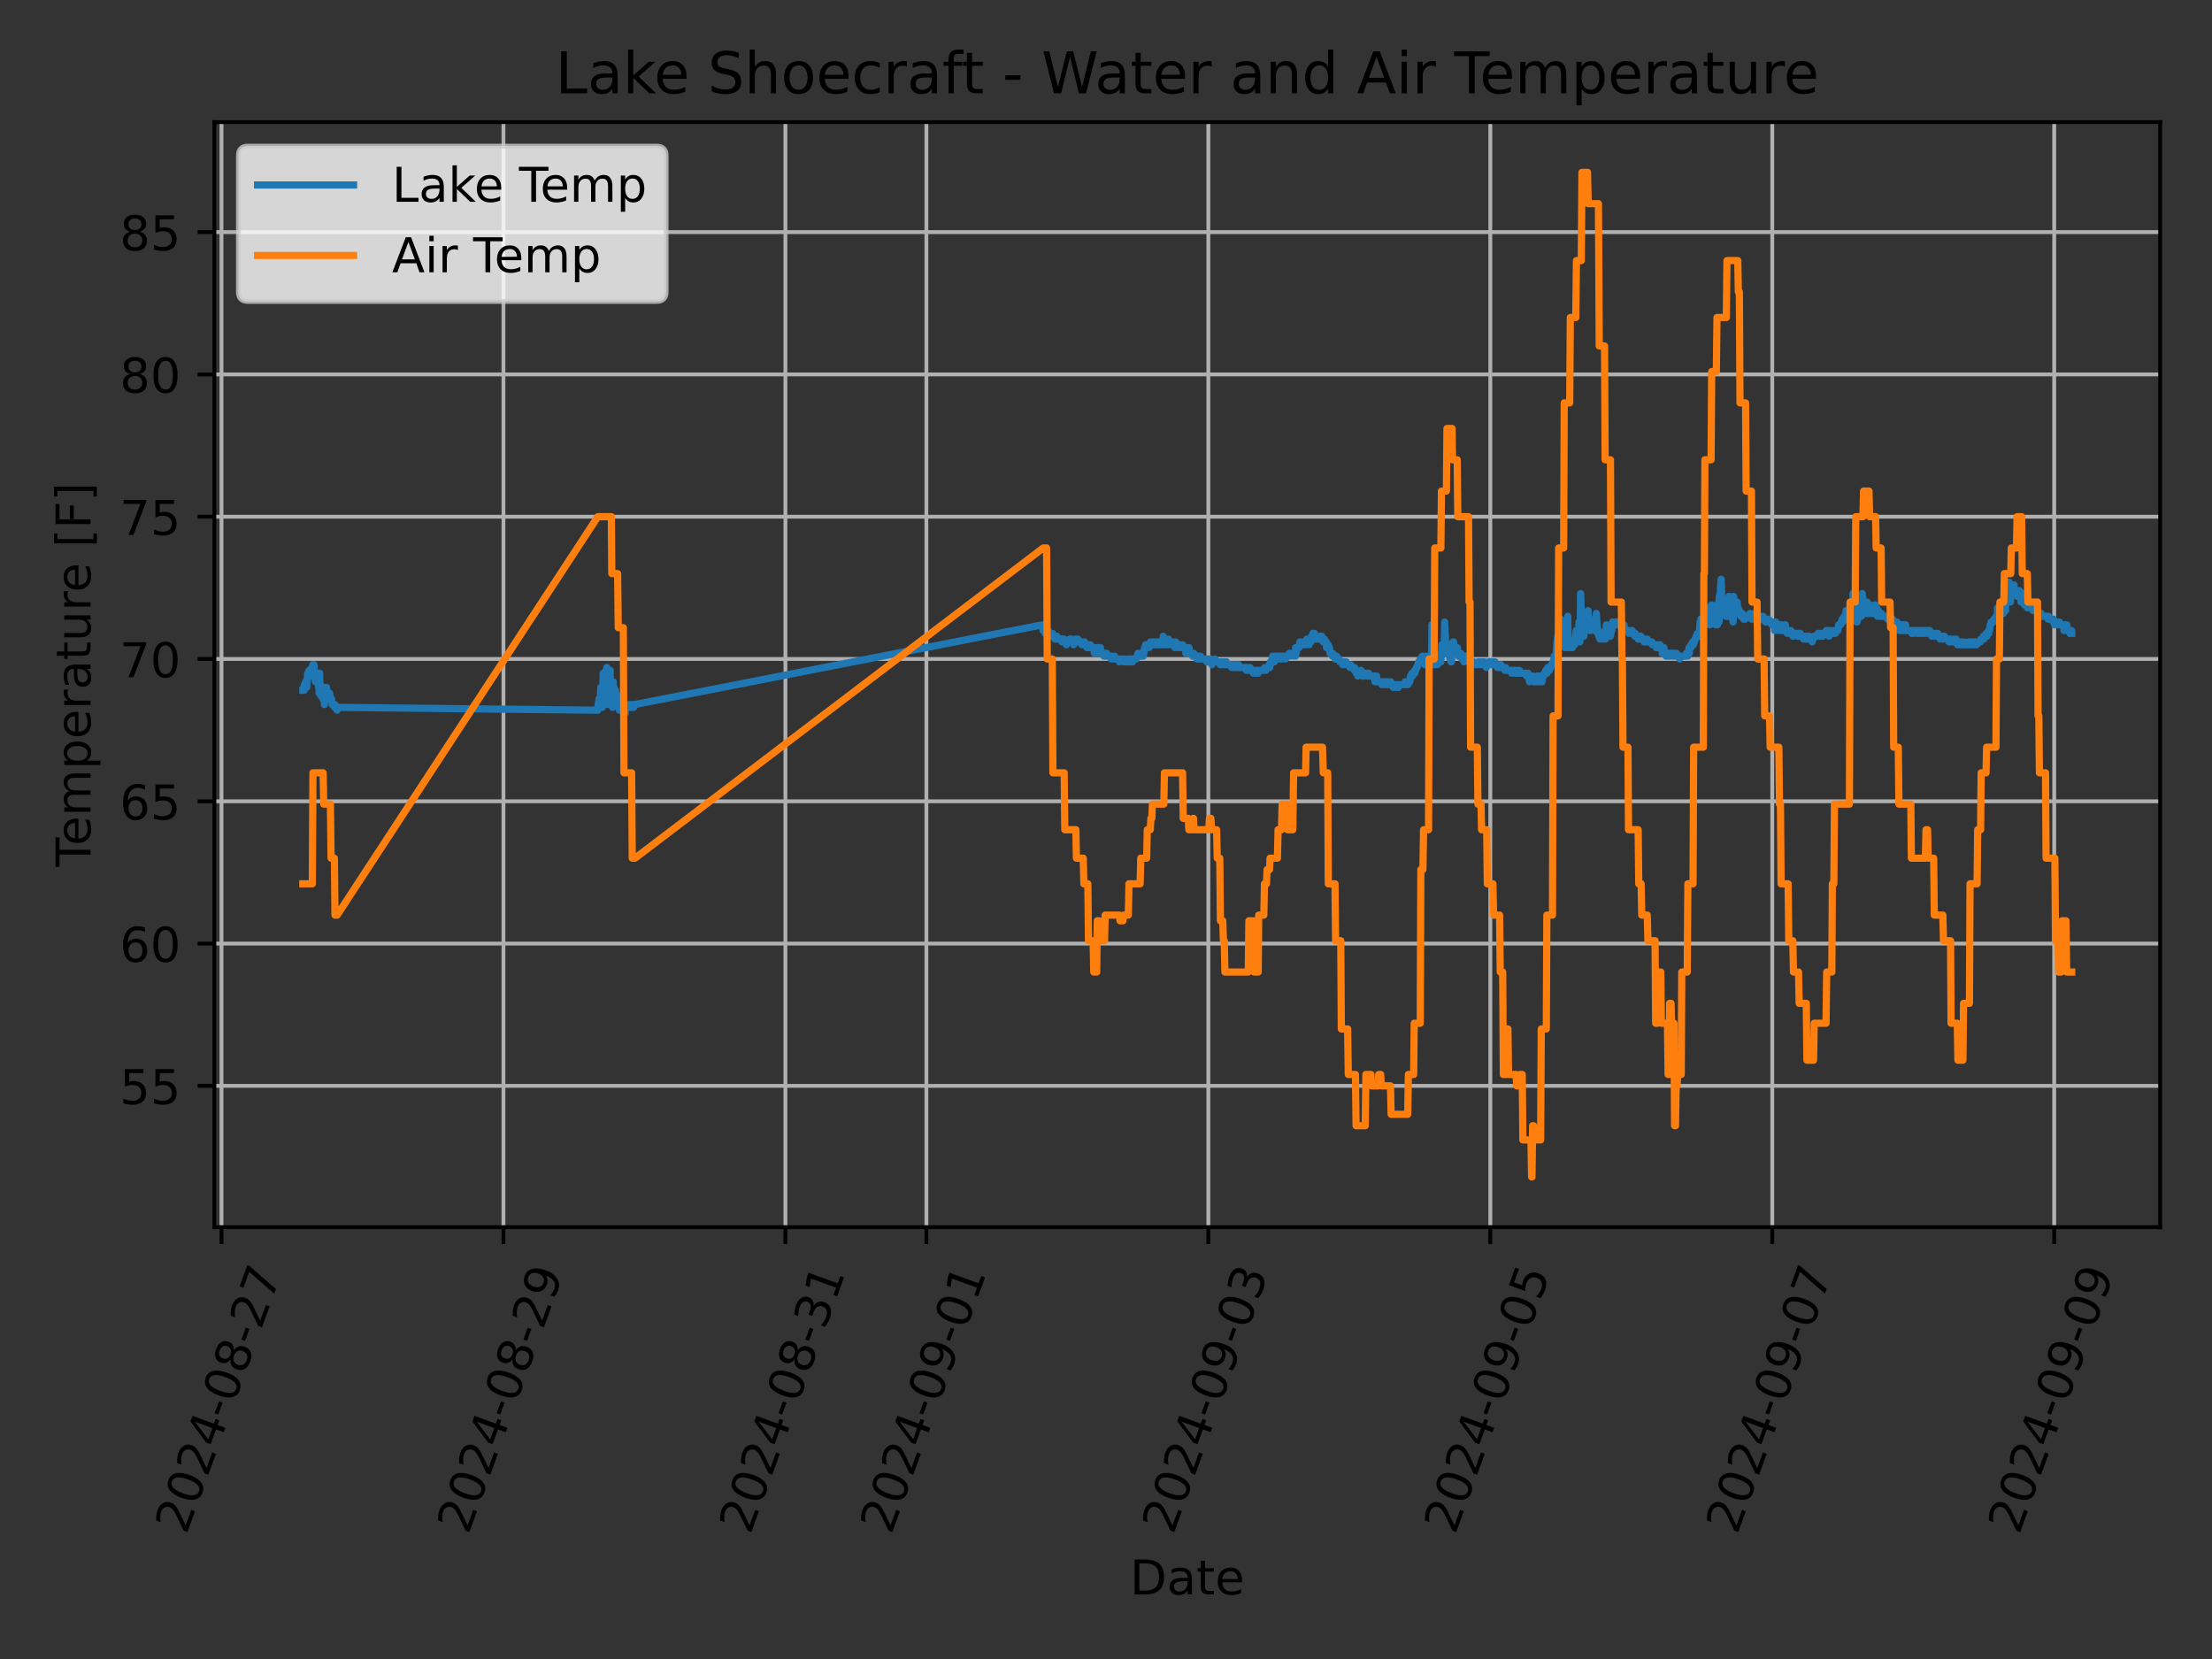 <?xml version="1.0" encoding="utf-8" standalone="no"?>
<!DOCTYPE svg PUBLIC "-//W3C//DTD SVG 1.1//EN"
  "http://www.w3.org/Graphics/SVG/1.1/DTD/svg11.dtd">
<!-- Created with matplotlib (https://matplotlib.org/) -->
<svg height="345.6pt" version="1.1" viewBox="0 0 460.8 345.6" width="460.8pt" xmlns="http://www.w3.org/2000/svg" xmlns:xlink="http://www.w3.org/1999/xlink">
 <rect x="0" y="0" width="460.8" height="345.6" fill="#333333" stroke="none"/>
 <defs>
  <style type="text/css">*{stroke-linecap:butt;stroke-linejoin:round;}</style>
 </defs>
 <g id="figure_1">
  <g id="patch_1">
   <path d="M 0 345.6 
L 460.8 345.6 
L 460.8 0 
L 0 0 
z
" style="fill:none;"/>
  </g>
  <g id="axes_1">
   <g id="patch_2">
    <path d="M 44.66 255.639 
L 450 255.639 
L 450 25.44 
L 44.66 25.44 
z
" style="fill:none;"/>
   </g>
   <g id="matplotlib.axis_1">
    <g id="xtick_1">
     <g id="line2d_1">
      <path clip-path="url(#pf3d59856da)" d="M 46.141 255.639 
L 46.141 25.44 
" style="fill:none;stroke:#b0b0b0;stroke-linecap:square;stroke-width:0.8;"/>
     </g>
     <g id="line2d_2">
      <defs>
       <path d="M 0 0 
L 0 3.5 
" id="m6be9e3fb24" style="stroke:#000000;stroke-width:0.8;"/>
      </defs>
      <g>
       <use style="stroke:#000000;stroke-width:0.8;" x="46.141" xlink:href="#m6be9e3fb24" y="255.639"/>
      </g>
     </g>
     <g id="text_1">
      <!-- 2024-08-27 -->
      <g transform="translate(38.796 319.848)rotate(-70)scale(0.1 -0.1)">
       <defs>
        <path d="M 19.188 8.297 
L 53.609 8.297 
L 53.609 0 
L 7.328 0 
L 7.328 8.297 
Q 12.938 14.109 22.625 23.891 
Q 32.328 33.688 34.812 36.531 
Q 39.547 41.844 41.422 45.531 
Q 43.312 49.219 43.312 52.781 
Q 43.312 58.594 39.234 62.25 
Q 35.156 65.922 28.609 65.922 
Q 23.969 65.922 18.812 64.312 
Q 13.672 62.703 7.812 59.422 
L 7.812 69.391 
Q 13.766 71.781 18.938 73 
Q 24.125 74.219 28.422 74.219 
Q 39.75 74.219 46.484 68.547 
Q 53.219 62.891 53.219 53.422 
Q 53.219 48.922 51.531 44.891 
Q 49.859 40.875 45.406 35.406 
Q 44.188 33.984 37.641 27.219 
Q 31.109 20.453 19.188 8.297 
z
" id="DejaVuSans-50"/>
        <path d="M 31.781 66.406 
Q 24.172 66.406 20.328 58.906 
Q 16.5 51.422 16.5 36.375 
Q 16.5 21.391 20.328 13.891 
Q 24.172 6.391 31.781 6.391 
Q 39.453 6.391 43.281 13.891 
Q 47.125 21.391 47.125 36.375 
Q 47.125 51.422 43.281 58.906 
Q 39.453 66.406 31.781 66.406 
z
M 31.781 74.219 
Q 44.047 74.219 50.516 64.516 
Q 56.984 54.828 56.984 36.375 
Q 56.984 17.969 50.516 8.266 
Q 44.047 -1.422 31.781 -1.422 
Q 19.531 -1.422 13.062 8.266 
Q 6.594 17.969 6.594 36.375 
Q 6.594 54.828 13.062 64.516 
Q 19.531 74.219 31.781 74.219 
z
" id="DejaVuSans-48"/>
        <path d="M 37.797 64.312 
L 12.891 25.391 
L 37.797 25.391 
z
M 35.203 72.906 
L 47.609 72.906 
L 47.609 25.391 
L 58.016 25.391 
L 58.016 17.188 
L 47.609 17.188 
L 47.609 0 
L 37.797 0 
L 37.797 17.188 
L 4.891 17.188 
L 4.891 26.703 
z
" id="DejaVuSans-52"/>
        <path d="M 4.891 31.391 
L 31.203 31.391 
L 31.203 23.391 
L 4.891 23.391 
z
" id="DejaVuSans-45"/>
        <path d="M 31.781 34.625 
Q 24.75 34.625 20.719 30.859 
Q 16.703 27.094 16.703 20.516 
Q 16.703 13.922 20.719 10.156 
Q 24.75 6.391 31.781 6.391 
Q 38.812 6.391 42.859 10.172 
Q 46.922 13.969 46.922 20.516 
Q 46.922 27.094 42.891 30.859 
Q 38.875 34.625 31.781 34.625 
z
M 21.922 38.812 
Q 15.578 40.375 12.031 44.719 
Q 8.5 49.078 8.5 55.328 
Q 8.5 64.062 14.719 69.141 
Q 20.953 74.219 31.781 74.219 
Q 42.672 74.219 48.875 69.141 
Q 55.078 64.062 55.078 55.328 
Q 55.078 49.078 51.531 44.719 
Q 48 40.375 41.703 38.812 
Q 48.828 37.156 52.797 32.312 
Q 56.781 27.484 56.781 20.516 
Q 56.781 9.906 50.312 4.234 
Q 43.844 -1.422 31.781 -1.422 
Q 19.734 -1.422 13.25 4.234 
Q 6.781 9.906 6.781 20.516 
Q 6.781 27.484 10.781 32.312 
Q 14.797 37.156 21.922 38.812 
z
M 18.312 54.391 
Q 18.312 48.734 21.844 45.562 
Q 25.391 42.391 31.781 42.391 
Q 38.141 42.391 41.719 45.562 
Q 45.312 48.734 45.312 54.391 
Q 45.312 60.062 41.719 63.234 
Q 38.141 66.406 31.781 66.406 
Q 25.391 66.406 21.844 63.234 
Q 18.312 60.062 18.312 54.391 
z
" id="DejaVuSans-56"/>
        <path d="M 8.203 72.906 
L 55.078 72.906 
L 55.078 68.703 
L 28.609 0 
L 18.312 0 
L 43.219 64.594 
L 8.203 64.594 
z
" id="DejaVuSans-55"/>
       </defs>
       <use xlink:href="#DejaVuSans-50"/>
       <use x="63.623" xlink:href="#DejaVuSans-48"/>
       <use x="127.246" xlink:href="#DejaVuSans-50"/>
       <use x="190.869" xlink:href="#DejaVuSans-52"/>
       <use x="254.492" xlink:href="#DejaVuSans-45"/>
       <use x="290.576" xlink:href="#DejaVuSans-48"/>
       <use x="354.199" xlink:href="#DejaVuSans-56"/>
       <use x="417.822" xlink:href="#DejaVuSans-45"/>
       <use x="453.906" xlink:href="#DejaVuSans-50"/>
       <use x="517.529" xlink:href="#DejaVuSans-55"/>
      </g>
     </g>
    </g>
    <g id="xtick_2">
     <g id="line2d_3">
      <path clip-path="url(#pf3d59856da)" d="M 104.878 255.639 
L 104.878 25.44 
" style="fill:none;stroke:#b0b0b0;stroke-linecap:square;stroke-width:0.8;"/>
     </g>
     <g id="line2d_4">
      <g>
       <use style="stroke:#000000;stroke-width:0.8;" x="104.878" xlink:href="#m6be9e3fb24" y="255.639"/>
      </g>
     </g>
     <g id="text_2">
      <!-- 2024-08-29 -->
      <g transform="translate(97.533 319.848)rotate(-70)scale(0.1 -0.1)">
       <defs>
        <path d="M 10.984 1.516 
L 10.984 10.5 
Q 14.703 8.734 18.5 7.812 
Q 22.312 6.891 25.984 6.891 
Q 35.75 6.891 40.891 13.453 
Q 46.047 20.016 46.781 33.406 
Q 43.953 29.203 39.594 26.953 
Q 35.25 24.703 29.984 24.703 
Q 19.047 24.703 12.672 31.312 
Q 6.297 37.938 6.297 49.422 
Q 6.297 60.641 12.938 67.422 
Q 19.578 74.219 30.609 74.219 
Q 43.266 74.219 49.922 64.516 
Q 56.594 54.828 56.594 36.375 
Q 56.594 19.141 48.406 8.859 
Q 40.234 -1.422 26.422 -1.422 
Q 22.703 -1.422 18.891 -0.688 
Q 15.094 0.047 10.984 1.516 
z
M 30.609 32.422 
Q 37.25 32.422 41.125 36.953 
Q 45.016 41.5 45.016 49.422 
Q 45.016 57.281 41.125 61.844 
Q 37.25 66.406 30.609 66.406 
Q 23.969 66.406 20.094 61.844 
Q 16.219 57.281 16.219 49.422 
Q 16.219 41.5 20.094 36.953 
Q 23.969 32.422 30.609 32.422 
z
" id="DejaVuSans-57"/>
       </defs>
       <use xlink:href="#DejaVuSans-50"/>
       <use x="63.623" xlink:href="#DejaVuSans-48"/>
       <use x="127.246" xlink:href="#DejaVuSans-50"/>
       <use x="190.869" xlink:href="#DejaVuSans-52"/>
       <use x="254.492" xlink:href="#DejaVuSans-45"/>
       <use x="290.576" xlink:href="#DejaVuSans-48"/>
       <use x="354.199" xlink:href="#DejaVuSans-56"/>
       <use x="417.822" xlink:href="#DejaVuSans-45"/>
       <use x="453.906" xlink:href="#DejaVuSans-50"/>
       <use x="517.529" xlink:href="#DejaVuSans-57"/>
      </g>
     </g>
    </g>
    <g id="xtick_3">
     <g id="line2d_5">
      <path clip-path="url(#pf3d59856da)" d="M 163.615 255.639 
L 163.615 25.44 
" style="fill:none;stroke:#b0b0b0;stroke-linecap:square;stroke-width:0.8;"/>
     </g>
     <g id="line2d_6">
      <g>
       <use style="stroke:#000000;stroke-width:0.8;" x="163.615" xlink:href="#m6be9e3fb24" y="255.639"/>
      </g>
     </g>
     <g id="text_3">
      <!-- 2024-08-31 -->
      <g transform="translate(156.269 319.848)rotate(-70)scale(0.1 -0.1)">
       <defs>
        <path d="M 40.578 39.312 
Q 47.656 37.797 51.625 33 
Q 55.609 28.219 55.609 21.188 
Q 55.609 10.406 48.188 4.484 
Q 40.766 -1.422 27.094 -1.422 
Q 22.516 -1.422 17.656 -0.516 
Q 12.797 0.391 7.625 2.203 
L 7.625 11.719 
Q 11.719 9.328 16.594 8.109 
Q 21.484 6.891 26.812 6.891 
Q 36.078 6.891 40.938 10.547 
Q 45.797 14.203 45.797 21.188 
Q 45.797 27.641 41.281 31.266 
Q 36.766 34.906 28.719 34.906 
L 20.219 34.906 
L 20.219 43.016 
L 29.109 43.016 
Q 36.375 43.016 40.234 45.922 
Q 44.094 48.828 44.094 54.297 
Q 44.094 59.906 40.109 62.906 
Q 36.141 65.922 28.719 65.922 
Q 24.656 65.922 20.016 65.031 
Q 15.375 64.156 9.812 62.312 
L 9.812 71.094 
Q 15.438 72.656 20.344 73.438 
Q 25.25 74.219 29.594 74.219 
Q 40.828 74.219 47.359 69.109 
Q 53.906 64.016 53.906 55.328 
Q 53.906 49.266 50.438 45.094 
Q 46.969 40.922 40.578 39.312 
z
" id="DejaVuSans-51"/>
        <path d="M 12.406 8.297 
L 28.516 8.297 
L 28.516 63.922 
L 10.984 60.406 
L 10.984 69.391 
L 28.422 72.906 
L 38.281 72.906 
L 38.281 8.297 
L 54.391 8.297 
L 54.391 0 
L 12.406 0 
z
" id="DejaVuSans-49"/>
       </defs>
       <use xlink:href="#DejaVuSans-50"/>
       <use x="63.623" xlink:href="#DejaVuSans-48"/>
       <use x="127.246" xlink:href="#DejaVuSans-50"/>
       <use x="190.869" xlink:href="#DejaVuSans-52"/>
       <use x="254.492" xlink:href="#DejaVuSans-45"/>
       <use x="290.576" xlink:href="#DejaVuSans-48"/>
       <use x="354.199" xlink:href="#DejaVuSans-56"/>
       <use x="417.822" xlink:href="#DejaVuSans-45"/>
       <use x="453.906" xlink:href="#DejaVuSans-51"/>
       <use x="517.529" xlink:href="#DejaVuSans-49"/>
      </g>
     </g>
    </g>
    <g id="xtick_4">
     <g id="line2d_7">
      <path clip-path="url(#pf3d59856da)" d="M 192.983 255.639 
L 192.983 25.44 
" style="fill:none;stroke:#b0b0b0;stroke-linecap:square;stroke-width:0.8;"/>
     </g>
     <g id="line2d_8">
      <g>
       <use style="stroke:#000000;stroke-width:0.8;" x="192.983" xlink:href="#m6be9e3fb24" y="255.639"/>
      </g>
     </g>
     <g id="text_4">
      <!-- 2024-09-01 -->
      <g transform="translate(185.638 319.848)rotate(-70)scale(0.1 -0.1)">
       <use xlink:href="#DejaVuSans-50"/>
       <use x="63.623" xlink:href="#DejaVuSans-48"/>
       <use x="127.246" xlink:href="#DejaVuSans-50"/>
       <use x="190.869" xlink:href="#DejaVuSans-52"/>
       <use x="254.492" xlink:href="#DejaVuSans-45"/>
       <use x="290.576" xlink:href="#DejaVuSans-48"/>
       <use x="354.199" xlink:href="#DejaVuSans-57"/>
       <use x="417.822" xlink:href="#DejaVuSans-45"/>
       <use x="453.906" xlink:href="#DejaVuSans-48"/>
       <use x="517.529" xlink:href="#DejaVuSans-49"/>
      </g>
     </g>
    </g>
    <g id="xtick_5">
     <g id="line2d_9">
      <path clip-path="url(#pf3d59856da)" d="M 251.72 255.639 
L 251.72 25.44 
" style="fill:none;stroke:#b0b0b0;stroke-linecap:square;stroke-width:0.8;"/>
     </g>
     <g id="line2d_10">
      <g>
       <use style="stroke:#000000;stroke-width:0.8;" x="251.72" xlink:href="#m6be9e3fb24" y="255.639"/>
      </g>
     </g>
     <g id="text_5">
      <!-- 2024-09-03 -->
      <g transform="translate(244.375 319.848)rotate(-70)scale(0.1 -0.1)">
       <use xlink:href="#DejaVuSans-50"/>
       <use x="63.623" xlink:href="#DejaVuSans-48"/>
       <use x="127.246" xlink:href="#DejaVuSans-50"/>
       <use x="190.869" xlink:href="#DejaVuSans-52"/>
       <use x="254.492" xlink:href="#DejaVuSans-45"/>
       <use x="290.576" xlink:href="#DejaVuSans-48"/>
       <use x="354.199" xlink:href="#DejaVuSans-57"/>
       <use x="417.822" xlink:href="#DejaVuSans-45"/>
       <use x="453.906" xlink:href="#DejaVuSans-48"/>
       <use x="517.529" xlink:href="#DejaVuSans-51"/>
      </g>
     </g>
    </g>
    <g id="xtick_6">
     <g id="line2d_11">
      <path clip-path="url(#pf3d59856da)" d="M 310.457 255.639 
L 310.457 25.44 
" style="fill:none;stroke:#b0b0b0;stroke-linecap:square;stroke-width:0.8;"/>
     </g>
     <g id="line2d_12">
      <g>
       <use style="stroke:#000000;stroke-width:0.8;" x="310.457" xlink:href="#m6be9e3fb24" y="255.639"/>
      </g>
     </g>
     <g id="text_6">
      <!-- 2024-09-05 -->
      <g transform="translate(303.112 319.848)rotate(-70)scale(0.1 -0.1)">
       <defs>
        <path d="M 10.797 72.906 
L 49.516 72.906 
L 49.516 64.594 
L 19.828 64.594 
L 19.828 46.734 
Q 21.969 47.469 24.109 47.828 
Q 26.266 48.188 28.422 48.188 
Q 40.625 48.188 47.75 41.5 
Q 54.891 34.812 54.891 23.391 
Q 54.891 11.625 47.562 5.094 
Q 40.234 -1.422 26.906 -1.422 
Q 22.312 -1.422 17.547 -0.641 
Q 12.797 0.141 7.719 1.703 
L 7.719 11.625 
Q 12.109 9.234 16.797 8.062 
Q 21.484 6.891 26.703 6.891 
Q 35.156 6.891 40.078 11.328 
Q 45.016 15.766 45.016 23.391 
Q 45.016 31 40.078 35.438 
Q 35.156 39.891 26.703 39.891 
Q 22.75 39.891 18.812 39.016 
Q 14.891 38.141 10.797 36.281 
z
" id="DejaVuSans-53"/>
       </defs>
       <use xlink:href="#DejaVuSans-50"/>
       <use x="63.623" xlink:href="#DejaVuSans-48"/>
       <use x="127.246" xlink:href="#DejaVuSans-50"/>
       <use x="190.869" xlink:href="#DejaVuSans-52"/>
       <use x="254.492" xlink:href="#DejaVuSans-45"/>
       <use x="290.576" xlink:href="#DejaVuSans-48"/>
       <use x="354.199" xlink:href="#DejaVuSans-57"/>
       <use x="417.822" xlink:href="#DejaVuSans-45"/>
       <use x="453.906" xlink:href="#DejaVuSans-48"/>
       <use x="517.529" xlink:href="#DejaVuSans-53"/>
      </g>
     </g>
    </g>
    <g id="xtick_7">
     <g id="line2d_13">
      <path clip-path="url(#pf3d59856da)" d="M 369.194 255.639 
L 369.194 25.44 
" style="fill:none;stroke:#b0b0b0;stroke-linecap:square;stroke-width:0.8;"/>
     </g>
     <g id="line2d_14">
      <g>
       <use style="stroke:#000000;stroke-width:0.8;" x="369.194" xlink:href="#m6be9e3fb24" y="255.639"/>
      </g>
     </g>
     <g id="text_7">
      <!-- 2024-09-07 -->
      <g transform="translate(361.849 319.848)rotate(-70)scale(0.1 -0.1)">
       <use xlink:href="#DejaVuSans-50"/>
       <use x="63.623" xlink:href="#DejaVuSans-48"/>
       <use x="127.246" xlink:href="#DejaVuSans-50"/>
       <use x="190.869" xlink:href="#DejaVuSans-52"/>
       <use x="254.492" xlink:href="#DejaVuSans-45"/>
       <use x="290.576" xlink:href="#DejaVuSans-48"/>
       <use x="354.199" xlink:href="#DejaVuSans-57"/>
       <use x="417.822" xlink:href="#DejaVuSans-45"/>
       <use x="453.906" xlink:href="#DejaVuSans-48"/>
       <use x="517.529" xlink:href="#DejaVuSans-55"/>
      </g>
     </g>
    </g>
    <g id="xtick_8">
     <g id="line2d_15">
      <path clip-path="url(#pf3d59856da)" d="M 427.931 255.639 
L 427.931 25.44 
" style="fill:none;stroke:#b0b0b0;stroke-linecap:square;stroke-width:0.8;"/>
     </g>
     <g id="line2d_16">
      <g>
       <use style="stroke:#000000;stroke-width:0.8;" x="427.931" xlink:href="#m6be9e3fb24" y="255.639"/>
      </g>
     </g>
     <g id="text_8">
      <!-- 2024-09-09 -->
      <g transform="translate(420.585 319.848)rotate(-70)scale(0.1 -0.1)">
       <use xlink:href="#DejaVuSans-50"/>
       <use x="63.623" xlink:href="#DejaVuSans-48"/>
       <use x="127.246" xlink:href="#DejaVuSans-50"/>
       <use x="190.869" xlink:href="#DejaVuSans-52"/>
       <use x="254.492" xlink:href="#DejaVuSans-45"/>
       <use x="290.576" xlink:href="#DejaVuSans-48"/>
       <use x="354.199" xlink:href="#DejaVuSans-57"/>
       <use x="417.822" xlink:href="#DejaVuSans-45"/>
       <use x="453.906" xlink:href="#DejaVuSans-48"/>
       <use x="517.529" xlink:href="#DejaVuSans-57"/>
      </g>
     </g>
    </g>
    <g id="text_9">
     <!-- Date -->
     <g transform="translate(235.379 332.158)scale(0.1 -0.1)">
      <defs>
       <path d="M 19.672 64.797 
L 19.672 8.109 
L 31.594 8.109 
Q 46.688 8.109 53.688 14.938 
Q 60.688 21.781 60.688 36.531 
Q 60.688 51.172 53.688 57.984 
Q 46.688 64.797 31.594 64.797 
z
M 9.812 72.906 
L 30.078 72.906 
Q 51.266 72.906 61.172 64.094 
Q 71.094 55.281 71.094 36.531 
Q 71.094 17.672 61.125 8.828 
Q 51.172 0 30.078 0 
L 9.812 0 
z
" id="DejaVuSans-68"/>
       <path d="M 34.281 27.484 
Q 23.391 27.484 19.188 25 
Q 14.984 22.516 14.984 16.5 
Q 14.984 11.719 18.141 8.906 
Q 21.297 6.109 26.703 6.109 
Q 34.188 6.109 38.703 11.406 
Q 43.219 16.703 43.219 25.484 
L 43.219 27.484 
z
M 52.203 31.203 
L 52.203 0 
L 43.219 0 
L 43.219 8.297 
Q 40.141 3.328 35.547 0.953 
Q 30.953 -1.422 24.312 -1.422 
Q 15.922 -1.422 10.953 3.297 
Q 6 8.016 6 15.922 
Q 6 25.141 12.172 29.828 
Q 18.359 34.516 30.609 34.516 
L 43.219 34.516 
L 43.219 35.406 
Q 43.219 41.609 39.141 45 
Q 35.062 48.391 27.688 48.391 
Q 23 48.391 18.547 47.266 
Q 14.109 46.141 10.016 43.891 
L 10.016 52.203 
Q 14.938 54.109 19.578 55.047 
Q 24.219 56 28.609 56 
Q 40.484 56 46.344 49.844 
Q 52.203 43.703 52.203 31.203 
z
" id="DejaVuSans-97"/>
       <path d="M 18.312 70.219 
L 18.312 54.688 
L 36.812 54.688 
L 36.812 47.703 
L 18.312 47.703 
L 18.312 18.016 
Q 18.312 11.328 20.141 9.422 
Q 21.969 7.516 27.594 7.516 
L 36.812 7.516 
L 36.812 0 
L 27.594 0 
Q 17.188 0 13.234 3.875 
Q 9.281 7.766 9.281 18.016 
L 9.281 47.703 
L 2.688 47.703 
L 2.688 54.688 
L 9.281 54.688 
L 9.281 70.219 
z
" id="DejaVuSans-116"/>
       <path d="M 56.203 29.594 
L 56.203 25.203 
L 14.891 25.203 
Q 15.484 15.922 20.484 11.062 
Q 25.484 6.203 34.422 6.203 
Q 39.594 6.203 44.453 7.469 
Q 49.312 8.734 54.109 11.281 
L 54.109 2.781 
Q 49.266 0.734 44.188 -0.344 
Q 39.109 -1.422 33.891 -1.422 
Q 20.797 -1.422 13.156 6.188 
Q 5.516 13.812 5.516 26.812 
Q 5.516 40.234 12.766 48.109 
Q 20.016 56 32.328 56 
Q 43.359 56 49.781 48.891 
Q 56.203 41.797 56.203 29.594 
z
M 47.219 32.234 
Q 47.125 39.594 43.094 43.984 
Q 39.062 48.391 32.422 48.391 
Q 24.906 48.391 20.391 44.141 
Q 15.875 39.891 15.188 32.172 
z
" id="DejaVuSans-101"/>
      </defs>
      <use xlink:href="#DejaVuSans-68"/>
      <use x="77.002" xlink:href="#DejaVuSans-97"/>
      <use x="138.281" xlink:href="#DejaVuSans-116"/>
      <use x="177.49" xlink:href="#DejaVuSans-101"/>
     </g>
    </g>
   </g>
   <g id="matplotlib.axis_2">
    <g id="ytick_1">
     <g id="line2d_17">
      <path clip-path="url(#pf3d59856da)" d="M 44.66 226.204 
L 450 226.204 
" style="fill:none;stroke:#b0b0b0;stroke-linecap:square;stroke-width:0.8;"/>
     </g>
     <g id="line2d_18">
      <defs>
       <path d="M 0 0 
L -3.5 0 
" id="m2620cb86cc" style="stroke:#000000;stroke-width:0.8;"/>
      </defs>
      <g>
       <use style="stroke:#000000;stroke-width:0.8;" x="44.66" xlink:href="#m2620cb86cc" y="226.204"/>
      </g>
     </g>
     <g id="text_10">
      <!-- 55 -->
      <g transform="translate(24.935 230.004)scale(0.1 -0.1)">
       <use xlink:href="#DejaVuSans-53"/>
       <use x="63.623" xlink:href="#DejaVuSans-53"/>
      </g>
     </g>
    </g>
    <g id="ytick_2">
     <g id="line2d_19">
      <path clip-path="url(#pf3d59856da)" d="M 44.66 196.562 
L 450 196.562 
" style="fill:none;stroke:#b0b0b0;stroke-linecap:square;stroke-width:0.8;"/>
     </g>
     <g id="line2d_20">
      <g>
       <use style="stroke:#000000;stroke-width:0.8;" x="44.66" xlink:href="#m2620cb86cc" y="196.562"/>
      </g>
     </g>
     <g id="text_11">
      <!-- 60 -->
      <g transform="translate(24.935 200.362)scale(0.1 -0.1)">
       <defs>
        <path d="M 33.016 40.375 
Q 26.375 40.375 22.484 35.828 
Q 18.609 31.297 18.609 23.391 
Q 18.609 15.531 22.484 10.953 
Q 26.375 6.391 33.016 6.391 
Q 39.656 6.391 43.531 10.953 
Q 47.406 15.531 47.406 23.391 
Q 47.406 31.297 43.531 35.828 
Q 39.656 40.375 33.016 40.375 
z
M 52.594 71.297 
L 52.594 62.312 
Q 48.875 64.062 45.094 64.984 
Q 41.312 65.922 37.594 65.922 
Q 27.828 65.922 22.672 59.328 
Q 17.531 52.734 16.797 39.406 
Q 19.672 43.656 24.016 45.922 
Q 28.375 48.188 33.594 48.188 
Q 44.578 48.188 50.953 41.516 
Q 57.328 34.859 57.328 23.391 
Q 57.328 12.156 50.688 5.359 
Q 44.047 -1.422 33.016 -1.422 
Q 20.359 -1.422 13.672 8.266 
Q 6.984 17.969 6.984 36.375 
Q 6.984 53.656 15.188 63.938 
Q 23.391 74.219 37.203 74.219 
Q 40.922 74.219 44.703 73.484 
Q 48.484 72.75 52.594 71.297 
z
" id="DejaVuSans-54"/>
       </defs>
       <use xlink:href="#DejaVuSans-54"/>
       <use x="63.623" xlink:href="#DejaVuSans-48"/>
      </g>
     </g>
    </g>
    <g id="ytick_3">
     <g id="line2d_21">
      <path clip-path="url(#pf3d59856da)" d="M 44.66 166.921 
L 450 166.921 
" style="fill:none;stroke:#b0b0b0;stroke-linecap:square;stroke-width:0.8;"/>
     </g>
     <g id="line2d_22">
      <g>
       <use style="stroke:#000000;stroke-width:0.8;" x="44.66" xlink:href="#m2620cb86cc" y="166.921"/>
      </g>
     </g>
     <g id="text_12">
      <!-- 65 -->
      <g transform="translate(24.935 170.72)scale(0.1 -0.1)">
       <use xlink:href="#DejaVuSans-54"/>
       <use x="63.623" xlink:href="#DejaVuSans-53"/>
      </g>
     </g>
    </g>
    <g id="ytick_4">
     <g id="line2d_23">
      <path clip-path="url(#pf3d59856da)" d="M 44.66 137.279 
L 450 137.279 
" style="fill:none;stroke:#b0b0b0;stroke-linecap:square;stroke-width:0.8;"/>
     </g>
     <g id="line2d_24">
      <g>
       <use style="stroke:#000000;stroke-width:0.8;" x="44.66" xlink:href="#m2620cb86cc" y="137.279"/>
      </g>
     </g>
     <g id="text_13">
      <!-- 70 -->
      <g transform="translate(24.935 141.078)scale(0.1 -0.1)">
       <use xlink:href="#DejaVuSans-55"/>
       <use x="63.623" xlink:href="#DejaVuSans-48"/>
      </g>
     </g>
    </g>
    <g id="ytick_5">
     <g id="line2d_25">
      <path clip-path="url(#pf3d59856da)" d="M 44.66 107.637 
L 450 107.637 
" style="fill:none;stroke:#b0b0b0;stroke-linecap:square;stroke-width:0.8;"/>
     </g>
     <g id="line2d_26">
      <g>
       <use style="stroke:#000000;stroke-width:0.8;" x="44.66" xlink:href="#m2620cb86cc" y="107.637"/>
      </g>
     </g>
     <g id="text_14">
      <!-- 75 -->
      <g transform="translate(24.935 111.436)scale(0.1 -0.1)">
       <use xlink:href="#DejaVuSans-55"/>
       <use x="63.623" xlink:href="#DejaVuSans-53"/>
      </g>
     </g>
    </g>
    <g id="ytick_6">
     <g id="line2d_27">
      <path clip-path="url(#pf3d59856da)" d="M 44.66 77.995 
L 450 77.995 
" style="fill:none;stroke:#b0b0b0;stroke-linecap:square;stroke-width:0.8;"/>
     </g>
     <g id="line2d_28">
      <g>
       <use style="stroke:#000000;stroke-width:0.8;" x="44.66" xlink:href="#m2620cb86cc" y="77.995"/>
      </g>
     </g>
     <g id="text_15">
      <!-- 80 -->
      <g transform="translate(24.935 81.794)scale(0.1 -0.1)">
       <use xlink:href="#DejaVuSans-56"/>
       <use x="63.623" xlink:href="#DejaVuSans-48"/>
      </g>
     </g>
    </g>
    <g id="ytick_7">
     <g id="line2d_29">
      <path clip-path="url(#pf3d59856da)" d="M 44.66 48.353 
L 450 48.353 
" style="fill:none;stroke:#b0b0b0;stroke-linecap:square;stroke-width:0.8;"/>
     </g>
     <g id="line2d_30">
      <g>
       <use style="stroke:#000000;stroke-width:0.8;" x="44.66" xlink:href="#m2620cb86cc" y="48.353"/>
      </g>
     </g>
     <g id="text_16">
      <!-- 85 -->
      <g transform="translate(24.935 52.152)scale(0.1 -0.1)">
       <use xlink:href="#DejaVuSans-56"/>
       <use x="63.623" xlink:href="#DejaVuSans-53"/>
      </g>
     </g>
    </g>
    <g id="text_17">
     <!-- Temperature [F] -->
     <g transform="translate(18.855 180.575)rotate(-90)scale(0.1 -0.1)">
      <defs>
       <path d="M -0.297 72.906 
L 61.375 72.906 
L 61.375 64.594 
L 35.5 64.594 
L 35.5 0 
L 25.594 0 
L 25.594 64.594 
L -0.297 64.594 
z
" id="DejaVuSans-84"/>
       <path d="M 52 44.188 
Q 55.375 50.25 60.062 53.125 
Q 64.75 56 71.094 56 
Q 79.641 56 84.281 50.016 
Q 88.922 44.047 88.922 33.016 
L 88.922 0 
L 79.891 0 
L 79.891 32.719 
Q 79.891 40.578 77.094 44.375 
Q 74.312 48.188 68.609 48.188 
Q 61.625 48.188 57.562 43.547 
Q 53.516 38.922 53.516 30.906 
L 53.516 0 
L 44.484 0 
L 44.484 32.719 
Q 44.484 40.625 41.703 44.406 
Q 38.922 48.188 33.109 48.188 
Q 26.219 48.188 22.156 43.531 
Q 18.109 38.875 18.109 30.906 
L 18.109 0 
L 9.078 0 
L 9.078 54.688 
L 18.109 54.688 
L 18.109 46.188 
Q 21.188 51.219 25.484 53.609 
Q 29.781 56 35.688 56 
Q 41.656 56 45.828 52.969 
Q 50 49.953 52 44.188 
z
" id="DejaVuSans-109"/>
       <path d="M 18.109 8.203 
L 18.109 -20.797 
L 9.078 -20.797 
L 9.078 54.688 
L 18.109 54.688 
L 18.109 46.391 
Q 20.953 51.266 25.266 53.625 
Q 29.594 56 35.594 56 
Q 45.562 56 51.781 48.094 
Q 58.016 40.188 58.016 27.297 
Q 58.016 14.406 51.781 6.484 
Q 45.562 -1.422 35.594 -1.422 
Q 29.594 -1.422 25.266 0.953 
Q 20.953 3.328 18.109 8.203 
z
M 48.688 27.297 
Q 48.688 37.203 44.609 42.844 
Q 40.531 48.484 33.406 48.484 
Q 26.266 48.484 22.188 42.844 
Q 18.109 37.203 18.109 27.297 
Q 18.109 17.391 22.188 11.75 
Q 26.266 6.109 33.406 6.109 
Q 40.531 6.109 44.609 11.75 
Q 48.688 17.391 48.688 27.297 
z
" id="DejaVuSans-112"/>
       <path d="M 41.109 46.297 
Q 39.594 47.172 37.812 47.578 
Q 36.031 48 33.891 48 
Q 26.266 48 22.188 43.047 
Q 18.109 38.094 18.109 28.812 
L 18.109 0 
L 9.078 0 
L 9.078 54.688 
L 18.109 54.688 
L 18.109 46.188 
Q 20.953 51.172 25.484 53.578 
Q 30.031 56 36.531 56 
Q 37.453 56 38.578 55.875 
Q 39.703 55.766 41.062 55.516 
z
" id="DejaVuSans-114"/>
       <path d="M 8.5 21.578 
L 8.5 54.688 
L 17.484 54.688 
L 17.484 21.922 
Q 17.484 14.156 20.5 10.266 
Q 23.531 6.391 29.594 6.391 
Q 36.859 6.391 41.078 11.031 
Q 45.312 15.672 45.312 23.688 
L 45.312 54.688 
L 54.297 54.688 
L 54.297 0 
L 45.312 0 
L 45.312 8.406 
Q 42.047 3.422 37.719 1 
Q 33.406 -1.422 27.688 -1.422 
Q 18.266 -1.422 13.375 4.438 
Q 8.5 10.297 8.5 21.578 
z
M 31.109 56 
z
" id="DejaVuSans-117"/>
       <path id="DejaVuSans-32"/>
       <path d="M 8.594 75.984 
L 29.297 75.984 
L 29.297 69 
L 17.578 69 
L 17.578 -6.203 
L 29.297 -6.203 
L 29.297 -13.188 
L 8.594 -13.188 
z
" id="DejaVuSans-91"/>
       <path d="M 9.812 72.906 
L 51.703 72.906 
L 51.703 64.594 
L 19.672 64.594 
L 19.672 43.109 
L 48.578 43.109 
L 48.578 34.812 
L 19.672 34.812 
L 19.672 0 
L 9.812 0 
z
" id="DejaVuSans-70"/>
       <path d="M 30.422 75.984 
L 30.422 -13.188 
L 9.719 -13.188 
L 9.719 -6.203 
L 21.391 -6.203 
L 21.391 69 
L 9.719 69 
L 9.719 75.984 
z
" id="DejaVuSans-93"/>
      </defs>
      <use xlink:href="#DejaVuSans-84"/>
      <use x="44.084" xlink:href="#DejaVuSans-101"/>
      <use x="105.607" xlink:href="#DejaVuSans-109"/>
      <use x="203.02" xlink:href="#DejaVuSans-112"/>
      <use x="266.496" xlink:href="#DejaVuSans-101"/>
      <use x="328.02" xlink:href="#DejaVuSans-114"/>
      <use x="369.133" xlink:href="#DejaVuSans-97"/>
      <use x="430.412" xlink:href="#DejaVuSans-116"/>
      <use x="469.621" xlink:href="#DejaVuSans-117"/>
      <use x="533" xlink:href="#DejaVuSans-114"/>
      <use x="571.863" xlink:href="#DejaVuSans-101"/>
      <use x="633.387" xlink:href="#DejaVuSans-32"/>
      <use x="665.174" xlink:href="#DejaVuSans-91"/>
      <use x="704.188" xlink:href="#DejaVuSans-70"/>
      <use x="761.707" xlink:href="#DejaVuSans-93"/>
     </g>
    </g>
   </g>
   <g id="line2d_31">
    <path clip-path="url(#pf3d59856da)" d="M 63.085 143.8 
L 63.129 143.8 
L 63.257 143.207 
L 63.341 143.207 
L 63.363 143.8 
L 63.405 142.614 
L 63.447 143.207 
L 63.575 142.614 
L 63.597 142.614 
L 63.662 142.021 
L 63.705 142.614 
L 63.749 142.614 
L 63.791 143.207 
L 63.834 142.021 
L 63.856 142.021 
L 63.877 143.207 
L 63.964 142.021 
L 64.093 140.243 
L 64.114 140.243 
L 64.135 140.836 
L 64.221 140.243 
L 64.264 140.243 
L 64.372 139.65 
L 64.457 140.836 
L 64.478 139.65 
L 64.5 139.65 
L 64.63 140.243 
L 64.673 140.243 
L 64.802 140.836 
L 64.824 140.836 
L 64.976 139.057 
L 65.041 140.243 
L 65.085 139.057 
L 65.15 139.057 
L 65.172 138.464 
L 65.236 139.65 
L 65.403 138.464 
L 65.556 140.836 
L 65.577 140.243 
L 65.6 140.243 
L 65.714 142.021 
L 65.842 140.243 
L 65.951 140.836 
L 66.015 140.243 
L 66.037 140.836 
L 66.081 140.243 
L 66.17 142.021 
L 66.254 140.243 
L 66.297 140.836 
L 66.383 143.207 
L 66.406 142.021 
L 66.427 140.836 
L 66.47 144.393 
L 66.514 142.021 
L 66.535 142.614 
L 66.556 140.243 
L 66.578 142.021 
L 66.603 140.243 
L 66.624 143.207 
L 66.645 142.021 
L 66.777 144.393 
L 66.8 144.393 
L 66.842 143.8 
L 66.885 144.986 
L 66.908 144.986 
L 66.93 144.393 
L 67.016 144.986 
L 67.167 144.986 
L 67.253 145.578 
L 67.275 144.986 
L 67.318 144.986 
L 67.403 144.393 
L 67.447 145.578 
L 67.47 145.578 
L 67.534 143.207 
L 67.556 144.986 
L 67.579 146.764 
L 67.665 145.578 
L 67.687 145.578 
L 67.86 143.8 
L 67.881 143.8 
L 68.011 144.986 
L 68.033 143.207 
L 68.076 145.578 
L 68.119 144.393 
L 68.142 144.393 
L 68.248 145.578 
L 68.27 144.393 
L 68.356 144.986 
L 68.42 144.986 
L 68.531 145.578 
L 68.662 144.393 
L 68.812 145.578 
L 69.07 145.578 
L 69.2 146.764 
L 69.549 146.764 
L 69.68 147.357 
L 69.722 147.357 
L 69.744 146.764 
L 69.83 147.357 
L 70.195 147.357 
L 70.217 147.95 
L 70.238 147.357 
L 124.512 147.95 
L 124.534 147.357 
L 124.79 145.578 
L 124.902 147.357 
L 124.923 145.578 
L 125.012 146.764 
L 125.034 146.764 
L 125.144 143.207 
L 125.165 144.986 
L 125.215 144.986 
L 125.377 146.764 
L 125.446 146.764 
L 125.468 147.357 
L 125.49 145.578 
L 125.533 146.764 
L 125.648 140.243 
L 125.687 143.207 
L 125.8 145.578 
L 125.824 144.393 
L 125.91 145.578 
L 125.942 146.764 
L 125.986 145.578 
L 126.012 144.986 
L 126.081 145.578 
L 126.102 145.578 
L 126.211 139.65 
L 126.318 145.578 
L 126.404 139.057 
L 126.469 140.243 
L 126.554 144.986 
L 126.607 146.764 
L 126.65 144.393 
L 126.685 144.986 
L 126.751 144.393 
L 126.773 144.393 
L 126.795 143.8 
L 126.838 145.578 
L 126.859 144.986 
L 126.881 144.986 
L 126.903 146.764 
L 126.972 145.578 
L 127.109 139.65 
L 127.13 142.614 
L 127.253 146.764 
L 127.298 144.986 
L 127.32 144.393 
L 127.362 145.578 
L 127.383 145.578 
L 127.406 146.764 
L 127.427 144.986 
L 127.449 145.578 
L 127.535 145.578 
L 127.557 144.393 
L 127.603 145.578 
L 127.625 147.357 
L 127.668 144.986 
L 127.689 144.986 
L 127.71 144.986 
L 127.733 145.578 
L 127.755 142.021 
L 127.845 144.986 
L 127.867 144.986 
L 127.911 143.207 
L 127.974 144.393 
L 128.017 144.393 
L 128.039 144.986 
L 128.109 144.393 
L 128.151 144.393 
L 128.215 143.8 
L 128.279 144.986 
L 128.3 144.393 
L 128.365 144.986 
L 128.493 146.764 
L 128.514 145.578 
L 128.578 146.764 
L 128.707 147.357 
L 128.965 147.357 
L 129.03 147.95 
L 129.073 147.357 
L 129.268 147.357 
L 129.289 144.986 
L 129.375 146.764 
L 129.396 146.764 
L 129.528 147.357 
L 129.55 147.357 
L 129.572 146.764 
L 129.657 147.357 
L 129.787 147.95 
L 130.224 147.95 
L 130.247 148.543 
L 130.296 147.357 
L 130.32 147.95 
L 130.431 147.357 
L 130.609 147.357 
L 130.74 146.764 
L 131.042 146.764 
L 131.063 147.357 
L 131.151 146.764 
L 131.301 146.764 
L 131.367 147.357 
L 131.409 146.764 
L 131.537 146.764 
L 131.601 147.357 
L 131.643 146.764 
L 131.666 146.764 
L 131.794 147.357 
L 131.921 146.764 
L 131.984 147.357 
L 132.031 146.764 
L 132.288 146.764 
L 217.143 130.165 
L 217.295 131.35 
L 217.316 130.165 
L 217.36 131.35 
L 217.429 131.35 
L 217.451 130.165 
L 217.52 131.35 
L 217.693 131.35 
L 217.736 131.943 
L 217.802 131.35 
L 217.891 131.35 
L 218.007 131.943 
L 218.137 131.35 
L 218.264 131.943 
L 218.381 131.35 
L 218.5 131.943 
L 218.887 131.943 
L 218.993 132.536 
L 219.122 131.943 
L 219.146 132.536 
L 219.211 131.943 
L 219.257 131.943 
L 219.384 132.536 
L 219.752 132.536 
L 219.774 133.129 
L 219.859 132.536 
L 219.905 132.536 
L 219.928 133.129 
L 220.002 132.536 
L 220.179 132.536 
L 220.31 133.129 
L 221.183 133.129 
L 221.205 133.722 
L 221.249 133.129 
L 221.445 133.129 
L 221.534 133.722 
L 221.643 133.129 
L 221.772 133.722 
L 222.038 133.722 
L 222.14 134.315 
L 222.268 133.722 
L 222.854 133.722 
L 222.875 133.129 
L 222.963 133.722 
L 223.072 133.722 
L 223.202 133.129 
L 223.223 133.129 
L 223.355 133.722 
L 223.635 133.722 
L 223.656 134.315 
L 223.74 133.722 
L 224.104 133.722 
L 224.126 133.129 
L 224.212 133.722 
L 224.233 133.722 
L 224.261 133.129 
L 224.329 133.722 
L 224.5 133.722 
L 224.522 133.129 
L 224.609 133.722 
L 225.259 133.722 
L 225.389 134.315 
L 225.478 133.722 
L 225.573 134.315 
L 225.681 133.722 
L 225.767 134.315 
L 225.789 133.722 
L 225.811 133.722 
L 225.833 134.315 
L 225.918 133.722 
L 225.962 133.722 
L 226.09 134.315 
L 226.426 134.315 
L 226.447 134.907 
L 226.533 134.315 
L 226.753 134.315 
L 226.819 134.907 
L 226.863 134.315 
L 226.884 134.315 
L 226.949 134.907 
L 226.993 134.315 
L 227.016 134.315 
L 227.128 134.907 
L 227.151 134.315 
L 227.221 134.907 
L 227.871 134.907 
L 227.982 136.093 
L 228.112 134.907 
L 228.312 134.907 
L 228.355 136.093 
L 228.421 134.907 
L 228.578 134.907 
L 228.708 136.093 
L 228.836 134.907 
L 228.859 134.907 
L 228.967 136.093 
L 229.077 134.907 
L 229.207 136.093 
L 229.229 134.907 
L 229.316 136.093 
L 229.901 136.093 
L 229.968 136.686 
L 229.99 136.093 
L 230.102 136.093 
L 230.124 136.686 
L 230.146 136.093 
L 230.38 136.093 
L 230.468 136.686 
L 230.489 136.093 
L 230.532 136.093 
L 230.663 136.686 
L 231.36 136.686 
L 231.49 137.279 
L 231.533 137.279 
L 231.576 136.686 
L 231.639 137.279 
L 232.091 137.279 
L 232.179 136.686 
L 232.2 137.279 
L 233.154 137.279 
L 233.175 137.872 
L 233.245 137.279 
L 233.985 137.279 
L 234.075 137.872 
L 234.141 137.279 
L 234.17 137.872 
L 234.833 137.872 
L 234.854 137.279 
L 234.942 137.872 
L 235.009 137.872 
L 235.073 137.279 
L 235.118 137.872 
L 235.183 137.872 
L 235.315 137.279 
L 235.379 137.279 
L 235.4 137.872 
L 235.487 137.279 
L 235.509 137.279 
L 235.598 137.872 
L 235.62 137.279 
L 235.856 137.279 
L 235.947 137.872 
L 236.079 137.279 
L 236.722 137.279 
L 236.852 136.686 
L 237.005 136.686 
L 237.049 136.093 
L 237.115 136.686 
L 237.203 136.686 
L 237.252 136.093 
L 237.296 136.686 
L 237.317 136.686 
L 237.34 136.093 
L 237.426 136.686 
L 237.997 136.686 
L 238.127 136.093 
L 238.155 136.093 
L 238.176 136.686 
L 238.262 136.093 
L 238.306 136.093 
L 238.436 134.907 
L 238.612 134.907 
L 238.654 134.315 
L 238.719 134.907 
L 239.195 134.907 
L 239.259 134.315 
L 239.304 134.907 
L 239.389 134.907 
L 239.518 134.315 
L 239.539 134.315 
L 239.668 133.722 
L 239.796 134.315 
L 239.817 134.315 
L 239.924 133.722 
L 239.99 134.315 
L 240.017 133.722 
L 240.151 133.722 
L 240.282 134.315 
L 240.371 133.722 
L 240.505 134.315 
L 240.551 134.315 
L 240.572 133.722 
L 240.659 134.315 
L 240.922 134.315 
L 241.009 133.722 
L 241.032 134.315 
L 241.053 134.315 
L 241.142 133.722 
L 241.164 134.315 
L 241.188 134.315 
L 241.276 133.722 
L 241.298 134.315 
L 241.321 134.315 
L 241.433 133.722 
L 241.544 133.722 
L 241.653 134.315 
L 241.786 133.722 
L 241.896 133.722 
L 241.92 134.315 
L 241.992 133.722 
L 242.06 133.722 
L 242.082 134.315 
L 242.17 133.722 
L 242.294 133.722 
L 242.315 132.536 
L 242.401 133.129 
L 242.422 133.129 
L 242.552 133.722 
L 242.595 133.722 
L 242.637 134.315 
L 242.681 133.722 
L 242.81 133.129 
L 242.831 133.129 
L 242.961 133.722 
L 243.271 133.722 
L 243.292 134.315 
L 243.358 133.129 
L 243.38 133.722 
L 243.402 133.129 
L 243.49 133.722 
L 243.773 133.722 
L 243.903 134.315 
L 243.925 133.722 
L 244.01 134.315 
L 244.225 134.315 
L 244.312 133.722 
L 244.455 134.315 
L 244.672 134.315 
L 244.735 134.907 
L 244.777 134.315 
L 244.908 134.315 
L 244.931 133.722 
L 245.016 134.315 
L 245.235 134.315 
L 245.257 134.907 
L 245.343 134.315 
L 245.593 134.315 
L 245.681 134.907 
L 245.703 134.315 
L 245.768 134.315 
L 245.899 134.907 
L 246.206 134.907 
L 246.249 134.315 
L 246.316 134.907 
L 246.359 134.907 
L 246.381 134.315 
L 246.467 134.907 
L 247.021 134.907 
L 247.043 136.093 
L 247.117 134.907 
L 247.138 134.907 
L 247.259 136.093 
L 247.28 136.093 
L 247.39 134.907 
L 247.519 136.093 
L 247.613 136.093 
L 247.701 134.907 
L 247.849 136.093 
L 248.353 136.093 
L 248.431 136.686 
L 248.453 136.093 
L 248.475 136.093 
L 248.606 136.686 
L 248.629 136.686 
L 248.693 136.093 
L 248.721 136.686 
L 249.333 136.686 
L 249.354 137.279 
L 249.44 136.686 
L 249.766 136.686 
L 249.874 137.279 
L 249.94 136.686 
L 249.983 137.279 
L 250.005 137.279 
L 250.094 136.686 
L 250.23 137.279 
L 251.393 137.279 
L 251.417 137.872 
L 251.487 137.279 
L 251.531 137.279 
L 251.575 137.872 
L 251.62 137.279 
L 251.644 137.279 
L 251.777 137.872 
L 252.037 137.872 
L 252.059 137.279 
L 252.146 137.872 
L 252.188 137.872 
L 252.209 137.279 
L 252.297 137.872 
L 252.427 137.872 
L 252.45 138.464 
L 252.536 137.872 
L 253.087 137.872 
L 253.109 137.279 
L 253.177 137.872 
L 254.144 137.872 
L 254.166 138.464 
L 254.234 137.872 
L 254.546 137.872 
L 254.619 138.464 
L 254.641 137.872 
L 254.749 137.872 
L 254.859 138.464 
L 255.104 138.464 
L 255.126 137.872 
L 255.214 138.464 
L 255.456 138.464 
L 255.479 137.872 
L 255.564 138.464 
L 256.539 138.464 
L 256.562 139.057 
L 256.648 138.464 
L 256.692 138.464 
L 256.714 139.057 
L 256.782 138.464 
L 256.91 138.464 
L 256.995 139.057 
L 257.087 138.464 
L 257.217 139.057 
L 257.282 139.057 
L 257.389 138.464 
L 257.521 139.057 
L 257.587 139.057 
L 257.674 138.464 
L 257.696 139.057 
L 257.761 139.057 
L 257.782 138.464 
L 257.871 139.057 
L 258.001 139.057 
L 258.023 138.464 
L 258.109 139.057 
L 259.629 139.057 
L 259.651 139.65 
L 259.737 139.057 
L 259.825 139.057 
L 259.846 139.65 
L 259.932 139.057 
L 259.953 139.057 
L 260.06 139.65 
L 260.194 139.057 
L 260.305 139.65 
L 260.327 139.65 
L 260.413 139.057 
L 260.435 139.65 
L 261.083 139.65 
L 261.105 140.243 
L 261.19 139.65 
L 261.407 139.65 
L 261.475 140.243 
L 261.499 139.65 
L 261.608 139.65 
L 261.723 140.243 
L 261.855 139.65 
L 261.949 140.243 
L 262.084 139.65 
L 262.106 140.243 
L 262.21 139.65 
L 263.384 139.65 
L 263.455 139.057 
L 263.478 139.65 
L 263.541 139.65 
L 263.637 139.057 
L 263.679 139.65 
L 263.743 139.057 
L 264.304 139.057 
L 264.4 138.464 
L 264.514 139.057 
L 264.65 137.872 
L 264.672 138.464 
L 264.739 137.872 
L 264.869 137.872 
L 265.001 137.279 
L 265.09 137.279 
L 265.118 136.686 
L 265.182 137.279 
L 265.249 137.279 
L 265.318 137.872 
L 265.339 137.279 
L 265.387 137.279 
L 265.472 137.872 
L 265.493 137.279 
L 265.578 137.279 
L 265.706 136.686 
L 265.727 136.686 
L 265.854 137.279 
L 265.981 136.686 
L 266.003 137.279 
L 266.073 136.686 
L 266.094 136.686 
L 266.201 137.279 
L 266.222 136.686 
L 266.307 137.279 
L 266.57 137.279 
L 266.654 136.686 
L 266.675 137.279 
L 266.696 137.279 
L 266.722 136.686 
L 266.794 137.279 
L 266.879 137.279 
L 266.9 136.686 
L 266.984 137.279 
L 267.093 137.279 
L 267.2 136.686 
L 267.31 137.279 
L 267.437 136.686 
L 267.738 136.686 
L 267.816 137.279 
L 267.843 136.686 
L 268.503 136.686 
L 268.581 136.093 
L 268.827 136.093 
L 268.849 136.686 
L 268.884 136.093 
L 269.45 136.093 
L 269.526 136.686 
L 269.55 136.093 
L 269.835 136.093 
L 269.869 136.686 
L 269.893 134.907 
L 269.97 136.093 
L 270.023 136.093 
L 270.148 134.907 
L 270.601 134.907 
L 270.796 133.722 
L 270.818 134.315 
L 271.525 134.315 
L 271.553 133.722 
L 271.629 134.315 
L 271.719 134.315 
L 271.837 133.722 
L 271.999 133.722 
L 272.02 134.315 
L 272.091 133.722 
L 272.136 133.722 
L 272.23 133.129 
L 272.3 133.722 
L 272.324 133.129 
L 272.476 133.129 
L 272.593 133.722 
L 272.687 133.722 
L 272.709 134.315 
L 272.78 133.722 
L 272.916 133.722 
L 273.033 133.129 
L 273.092 133.722 
L 273.126 133.129 
L 273.153 133.129 
L 273.242 132.536 
L 273.264 133.129 
L 273.512 131.943 
L 273.59 131.943 
L 273.695 132.536 
L 273.829 131.943 
L 273.853 132.536 
L 274.088 132.536 
L 274.117 133.129 
L 274.179 132.536 
L 274.302 132.536 
L 274.415 133.129 
L 274.836 133.129 
L 274.957 132.536 
L 275.075 132.536 
L 275.174 133.129 
L 275.3 132.536 
L 275.348 132.536 
L 275.473 133.129 
L 275.613 133.129 
L 275.647 133.722 
L 275.72 133.129 
L 275.789 133.722 
L 275.814 133.129 
L 275.877 133.129 
L 276.024 133.722 
L 276.125 133.722 
L 276.224 134.315 
L 276.288 133.722 
L 276.325 134.907 
L 276.379 134.315 
L 276.543 134.315 
L 276.661 134.907 
L 276.686 134.315 
L 276.759 134.907 
L 276.947 134.907 
L 277.064 136.093 
L 277.458 136.093 
L 277.577 136.686 
L 277.602 136.093 
L 277.676 136.686 
L 278.04 136.686 
L 278.131 137.279 
L 278.226 136.686 
L 278.269 137.279 
L 278.339 136.686 
L 278.361 137.279 
L 278.411 137.279 
L 278.457 136.686 
L 278.51 137.279 
L 278.97 137.279 
L 279.103 137.872 
L 279.625 137.872 
L 279.689 138.464 
L 279.717 137.872 
L 279.988 137.872 
L 280.095 138.464 
L 280.227 137.872 
L 280.249 137.872 
L 280.358 138.464 
L 280.422 137.872 
L 280.466 138.464 
L 281.104 138.464 
L 281.232 139.057 
L 281.274 139.057 
L 281.381 138.464 
L 281.51 139.057 
L 282.026 139.057 
L 282.155 139.65 
L 282.177 139.65 
L 282.198 139.057 
L 282.283 139.65 
L 282.409 139.65 
L 282.536 140.243 
L 282.559 139.65 
L 282.645 140.243 
L 282.771 140.243 
L 282.861 140.836 
L 282.991 140.243 
L 283.498 140.243 
L 283.52 139.65 
L 283.604 140.243 
L 283.817 140.243 
L 283.839 140.836 
L 283.911 140.243 
L 284.107 140.243 
L 284.129 140.836 
L 284.215 140.243 
L 284.798 140.243 
L 284.926 140.836 
L 284.947 140.836 
L 285.077 140.243 
L 285.099 140.243 
L 285.232 140.836 
L 286.327 140.836 
L 286.433 142.021 
L 286.562 140.836 
L 286.585 140.836 
L 286.712 142.021 
L 286.775 140.836 
L 286.818 142.021 
L 287.749 142.021 
L 287.86 142.614 
L 287.993 142.021 
L 288.249 142.021 
L 288.291 142.614 
L 288.355 142.021 
L 288.484 142.021 
L 288.505 142.614 
L 288.592 142.021 
L 288.808 142.021 
L 288.829 142.614 
L 288.914 142.021 
L 288.978 142.021 
L 288.999 142.614 
L 289.084 142.021 
L 289.107 142.021 
L 289.237 142.614 
L 289.259 142.614 
L 289.366 142.021 
L 289.494 142.614 
L 289.711 142.614 
L 289.732 142.021 
L 289.818 142.614 
L 290.141 142.614 
L 290.248 143.207 
L 290.379 142.614 
L 290.883 142.614 
L 290.948 143.207 
L 290.991 142.614 
L 291.058 142.614 
L 291.164 143.207 
L 291.274 142.614 
L 291.295 143.207 
L 291.383 142.614 
L 292.564 142.614 
L 292.697 142.021 
L 292.824 142.614 
L 292.91 142.614 
L 292.997 142.021 
L 293.019 142.614 
L 293.062 142.614 
L 293.171 142.021 
L 293.215 142.614 
L 293.279 142.021 
L 293.3 142.021 
L 293.321 142.614 
L 293.409 142.021 
L 293.695 142.021 
L 293.826 140.836 
L 294.1 140.836 
L 294.122 140.243 
L 294.21 140.836 
L 294.254 140.836 
L 294.385 140.243 
L 294.558 140.243 
L 294.672 139.65 
L 294.696 139.65 
L 294.718 140.243 
L 294.803 139.65 
L 294.932 139.65 
L 295.064 139.057 
L 295.221 139.057 
L 295.333 138.464 
L 295.42 138.464 
L 295.539 137.872 
L 295.822 137.872 
L 295.843 137.279 
L 295.932 137.872 
L 295.986 137.872 
L 296.112 137.279 
L 296.225 137.279 
L 296.273 136.686 
L 296.295 137.279 
L 296.422 137.872 
L 296.552 136.686 
L 296.691 137.872 
L 296.762 137.872 
L 296.783 138.464 
L 296.807 137.872 
L 296.901 137.872 
L 297.019 137.279 
L 297.041 137.279 
L 297.062 136.686 
L 297.105 138.464 
L 297.127 137.872 
L 297.243 138.464 
L 297.309 137.872 
L 297.352 138.464 
L 297.395 138.464 
L 297.528 137.872 
L 297.55 137.872 
L 297.666 138.464 
L 297.753 138.464 
L 297.883 137.872 
L 297.926 137.872 
L 297.972 137.279 
L 298.044 138.464 
L 298.157 137.872 
L 298.179 137.872 
L 298.27 133.129 
L 298.292 130.165 
L 298.337 134.315 
L 298.359 133.722 
L 298.621 137.872 
L 298.688 137.872 
L 298.797 138.464 
L 298.928 137.872 
L 299.239 137.872 
L 299.261 138.464 
L 299.347 137.872 
L 299.434 137.872 
L 299.457 138.464 
L 299.502 137.872 
L 299.568 136.686 
L 299.632 137.279 
L 299.741 137.872 
L 299.892 136.686 
L 300.003 136.686 
L 300.053 136.093 
L 300.075 137.279 
L 300.139 137.279 
L 300.161 137.872 
L 300.208 136.686 
L 300.301 136.686 
L 300.345 134.315 
L 300.368 134.907 
L 300.447 136.093 
L 300.715 134.907 
L 300.839 136.093 
L 300.952 129.572 
L 301.024 131.35 
L 301.197 134.907 
L 301.333 134.907 
L 301.397 134.315 
L 301.43 134.907 
L 301.459 134.907 
L 301.572 136.093 
L 301.625 134.907 
L 301.674 136.093 
L 301.784 134.315 
L 301.854 136.093 
L 301.919 136.093 
L 302.051 137.279 
L 302.109 136.093 
L 302.134 137.279 
L 302.262 137.872 
L 302.324 136.686 
L 302.349 137.279 
L 302.376 137.872 
L 302.397 136.686 
L 302.624 134.315 
L 302.65 134.315 
L 302.671 133.722 
L 302.7 134.907 
L 302.755 134.315 
L 302.805 133.722 
L 302.929 136.093 
L 303.014 136.093 
L 303.097 134.907 
L 303.21 136.093 
L 303.336 134.907 
L 303.451 136.093 
L 303.545 136.093 
L 303.589 134.907 
L 303.637 136.093 
L 303.734 136.093 
L 303.839 136.686 
L 304.291 136.686 
L 304.324 136.093 
L 304.392 136.686 
L 304.442 136.686 
L 304.554 137.279 
L 304.666 136.686 
L 304.711 136.686 
L 304.836 137.279 
L 304.952 137.279 
L 304.973 137.872 
L 305.053 137.279 
L 305.12 136.686 
L 305.143 137.279 
L 305.197 137.279 
L 305.357 136.686 
L 305.49 136.686 
L 305.616 137.279 
L 305.923 137.279 
L 306.039 137.872 
L 306.204 137.872 
L 306.232 138.464 
L 306.302 137.872 
L 306.33 137.872 
L 306.445 138.464 
L 306.468 137.872 
L 306.537 138.464 
L 306.712 138.464 
L 306.847 137.872 
L 306.892 138.464 
L 306.936 137.872 
L 307.002 137.872 
L 307.127 138.464 
L 307.828 138.464 
L 307.947 137.872 
L 308.436 137.872 
L 308.457 138.464 
L 308.546 137.872 
L 308.858 137.872 
L 308.968 138.464 
L 309.046 138.464 
L 309.067 137.872 
L 309.142 138.464 
L 309.234 138.464 
L 309.258 137.872 
L 309.323 138.464 
L 309.602 138.464 
L 309.624 139.057 
L 309.711 138.464 
L 309.968 138.464 
L 310.102 137.872 
L 310.146 137.872 
L 310.255 138.464 
L 310.386 137.872 
L 310.506 138.464 
L 310.62 137.872 
L 310.754 137.872 
L 310.867 138.464 
L 310.937 137.872 
L 310.959 138.464 
L 310.982 138.464 
L 311.07 137.872 
L 311.092 138.464 
L 311.114 138.464 
L 311.136 137.872 
L 311.21 138.464 
L 311.253 138.464 
L 311.277 137.872 
L 311.341 138.464 
L 311.407 138.464 
L 311.429 137.872 
L 311.517 138.464 
L 311.821 138.464 
L 311.951 139.057 
L 311.973 139.057 
L 312.103 138.464 
L 312.171 138.464 
L 312.301 139.057 
L 312.417 138.464 
L 312.524 139.057 
L 312.633 138.464 
L 312.762 139.057 
L 313.37 139.057 
L 313.498 139.65 
L 313.519 139.65 
L 313.628 139.057 
L 313.758 139.65 
L 314.858 139.65 
L 314.879 140.243 
L 314.965 139.65 
L 315.269 139.65 
L 315.313 140.243 
L 315.377 139.65 
L 315.637 139.65 
L 315.721 140.243 
L 315.742 139.65 
L 315.786 139.65 
L 315.872 140.243 
L 315.895 139.65 
L 315.916 139.65 
L 316.047 140.243 
L 316.179 139.65 
L 316.309 140.243 
L 316.401 140.243 
L 316.508 139.65 
L 316.636 140.243 
L 317.889 140.243 
L 318.019 140.836 
L 318.082 140.243 
L 318.124 140.836 
L 318.23 140.836 
L 318.336 140.243 
L 318.463 140.836 
L 318.526 140.836 
L 318.611 142.021 
L 318.632 140.836 
L 319.249 140.836 
L 319.376 142.021 
L 320.039 142.021 
L 320.107 140.836 
L 320.13 142.021 
L 320.151 142.021 
L 320.243 140.836 
L 320.351 142.021 
L 320.474 140.836 
L 320.496 140.836 
L 320.518 142.021 
L 320.588 140.836 
L 320.701 140.836 
L 320.724 142.021 
L 320.791 140.836 
L 320.835 140.836 
L 320.963 142.021 
L 321.095 140.836 
L 321.117 140.836 
L 321.247 142.021 
L 321.377 140.836 
L 321.588 140.836 
L 321.717 140.243 
L 321.893 140.243 
L 322.019 139.65 
L 322.041 139.65 
L 322.062 140.243 
L 322.147 139.65 
L 322.26 139.65 
L 322.283 140.243 
L 322.351 139.65 
L 322.417 139.65 
L 322.439 139.057 
L 322.525 139.65 
L 322.679 139.65 
L 322.7 139.057 
L 322.787 139.65 
L 322.809 139.65 
L 322.922 139.057 
L 323.032 139.057 
L 323.163 138.464 
L 323.368 138.464 
L 323.497 137.872 
L 323.626 137.872 
L 323.776 136.686 
L 323.861 136.686 
L 323.973 137.279 
L 324.106 136.686 
L 324.152 136.686 
L 324.279 134.315 
L 324.431 133.129 
L 324.456 133.129 
L 324.499 132.536 
L 324.566 133.129 
L 324.697 133.129 
L 324.786 132.536 
L 324.807 133.129 
L 324.85 133.129 
L 324.872 132.536 
L 324.915 133.722 
L 324.959 133.129 
L 325.006 133.129 
L 325.139 128.979 
L 325.16 131.943 
L 325.185 132.536 
L 325.277 130.165 
L 325.298 133.129 
L 325.342 129.572 
L 325.387 130.165 
L 325.522 132.536 
L 325.697 130.165 
L 325.784 131.943 
L 325.805 131.35 
L 325.834 131.35 
L 325.946 133.129 
L 325.967 131.943 
L 325.99 134.907 
L 326.016 134.315 
L 326.039 134.315 
L 326.171 134.907 
L 326.389 134.907 
L 326.502 131.943 
L 326.53 133.722 
L 326.552 133.722 
L 326.573 134.315 
L 326.594 128.386 
L 326.68 134.315 
L 326.704 133.129 
L 326.755 134.907 
L 326.777 134.315 
L 326.798 134.315 
L 326.82 133.722 
L 326.841 134.907 
L 326.906 134.315 
L 327.062 134.315 
L 327.19 134.907 
L 327.342 134.907 
L 327.47 134.315 
L 327.547 134.907 
L 327.569 134.315 
L 328.025 134.315 
L 328.348 131.35 
L 328.454 133.129 
L 328.595 131.35 
L 328.639 131.943 
L 328.707 131.35 
L 328.773 133.129 
L 328.927 129.572 
L 329.04 133.722 
L 329.097 133.129 
L 329.122 133.722 
L 329.172 132.536 
L 329.268 123.643 
L 329.491 129.572 
L 329.525 128.386 
L 329.584 131.943 
L 329.635 131.35 
L 329.662 129.572 
L 329.788 129.572 
L 329.955 132.536 
L 330.013 128.386 
L 330.077 128.979 
L 330.105 128.386 
L 330.228 130.165 
L 330.257 129.572 
L 330.403 128.386 
L 330.52 131.35 
L 330.619 129.572 
L 330.643 131.35 
L 330.668 128.979 
L 330.69 129.572 
L 330.798 128.979 
L 330.822 127.201 
L 330.849 128.386 
L 330.925 128.386 
L 331.105 130.165 
L 331.217 131.35 
L 331.275 131.35 
L 331.306 129.572 
L 331.334 130.165 
L 331.449 130.165 
L 331.497 129.572 
L 331.519 130.165 
L 331.626 130.165 
L 331.65 129.572 
L 331.723 130.165 
L 331.795 130.165 
L 331.913 129.572 
L 331.993 129.572 
L 332.043 130.165 
L 332.066 129.572 
L 332.144 130.165 
L 332.168 128.979 
L 332.195 131.35 
L 332.228 130.165 
L 332.338 129.572 
L 332.426 130.165 
L 332.533 127.793 
L 332.579 128.386 
L 332.815 131.943 
L 332.859 131.943 
L 332.957 131.35 
L 333.05 132.536 
L 333.073 131.943 
L 333.102 131.943 
L 333.222 132.536 
L 333.245 132.536 
L 333.309 133.129 
L 333.331 131.943 
L 333.402 133.129 
L 333.912 133.129 
L 333.979 131.943 
L 334.002 133.129 
L 334.037 133.129 
L 334.093 132.536 
L 334.139 133.129 
L 334.304 133.129 
L 334.397 131.35 
L 334.442 132.536 
L 334.463 133.129 
L 334.51 131.943 
L 334.647 130.165 
L 334.675 130.165 
L 334.745 131.943 
L 334.782 131.35 
L 335.02 132.536 
L 335.469 132.536 
L 335.684 131.35 
L 335.787 131.35 
L 335.919 129.572 
L 336.763 129.572 
L 336.893 130.165 
L 336.915 129.572 
L 337 130.165 
L 337.773 130.165 
L 337.904 131.35 
L 338.034 130.165 
L 338.164 131.35 
L 338.227 130.165 
L 338.271 131.35 
L 338.319 130.165 
L 338.363 131.35 
L 339.205 131.35 
L 339.314 131.943 
L 339.444 131.35 
L 339.575 131.943 
L 339.681 131.943 
L 339.768 131.35 
L 339.79 131.943 
L 340.003 131.943 
L 340.024 131.35 
L 340.109 131.943 
L 340.501 131.943 
L 340.572 132.536 
L 340.593 131.943 
L 340.658 131.943 
L 340.788 132.536 
L 341.236 132.536 
L 341.257 133.129 
L 341.341 132.536 
L 341.469 132.536 
L 341.574 133.129 
L 341.681 132.536 
L 341.708 132.536 
L 341.814 133.129 
L 341.836 132.536 
L 341.923 133.129 
L 342.397 133.129 
L 342.504 133.722 
L 342.567 133.129 
L 342.643 133.129 
L 342.774 133.722 
L 343.096 133.722 
L 343.117 133.129 
L 343.204 133.722 
L 344.104 133.722 
L 344.232 134.315 
L 344.97 134.315 
L 345.035 134.907 
L 345.078 134.315 
L 345.101 134.315 
L 345.232 134.907 
L 345.254 134.907 
L 345.362 134.315 
L 345.473 134.907 
L 345.495 134.315 
L 345.582 134.907 
L 345.821 134.907 
L 345.842 134.315 
L 345.928 134.907 
L 346.229 134.907 
L 346.253 136.093 
L 346.317 134.907 
L 346.405 134.907 
L 346.517 136.093 
L 346.624 134.907 
L 346.754 136.093 
L 346.948 136.093 
L 347.077 136.686 
L 347.21 136.093 
L 347.231 136.093 
L 347.299 136.686 
L 347.342 136.093 
L 347.41 136.093 
L 347.431 136.686 
L 347.52 136.093 
L 347.786 136.093 
L 347.856 136.686 
L 347.879 136.093 
L 347.991 136.093 
L 348.012 136.686 
L 348.08 136.093 
L 348.104 136.093 
L 348.15 136.686 
L 348.196 136.093 
L 348.303 136.093 
L 348.324 136.686 
L 348.411 136.093 
L 348.453 136.093 
L 348.474 136.686 
L 348.559 136.093 
L 348.581 136.093 
L 348.713 136.686 
L 349.21 136.686 
L 349.232 136.093 
L 349.32 136.686 
L 349.817 136.686 
L 349.926 137.279 
L 350.055 136.686 
L 351.21 136.686 
L 351.282 136.093 
L 351.303 136.686 
L 351.327 136.686 
L 351.417 136.093 
L 351.548 136.686 
L 351.57 136.686 
L 351.702 136.093 
L 351.766 136.093 
L 351.856 134.907 
L 351.877 136.093 
L 351.898 136.093 
L 352.01 134.907 
L 352.122 134.907 
L 352.23 134.315 
L 352.252 134.907 
L 352.339 134.315 
L 352.603 134.315 
L 352.625 133.722 
L 352.712 134.315 
L 352.778 134.315 
L 352.91 133.722 
L 352.988 133.722 
L 353.094 133.129 
L 353.203 133.129 
L 353.335 132.536 
L 353.573 132.536 
L 353.594 131.943 
L 353.681 132.536 
L 353.824 132.536 
L 353.952 131.943 
L 354.019 131.943 
L 354.152 129.572 
L 354.173 130.165 
L 354.217 130.165 
L 354.327 128.979 
L 354.37 130.165 
L 354.445 129.572 
L 354.488 129.572 
L 354.618 128.979 
L 354.682 129.572 
L 354.726 128.979 
L 354.878 128.979 
L 355.009 128.386 
L 355.122 128.386 
L 355.188 128.979 
L 355.233 127.793 
L 355.362 128.386 
L 355.384 128.386 
L 355.406 127.793 
L 355.45 128.979 
L 355.475 128.979 
L 355.606 126.608 
L 355.628 127.201 
L 355.756 128.386 
L 355.778 127.793 
L 355.865 128.386 
L 355.909 128.386 
L 355.93 128.979 
L 355.995 128.386 
L 356.016 127.201 
L 356.038 128.979 
L 356.084 128.979 
L 356.217 130.165 
L 356.362 128.386 
L 356.449 129.572 
L 356.47 128.386 
L 356.556 128.979 
L 356.578 126.015 
L 356.709 128.979 
L 356.775 127.201 
L 356.861 127.793 
L 356.883 127.793 
L 356.994 129.572 
L 357.015 128.386 
L 357.037 128.386 
L 357.127 129.572 
L 357.17 128.979 
L 357.212 128.386 
L 357.257 129.572 
L 357.28 128.979 
L 357.437 130.165 
L 357.524 126.015 
L 357.591 127.793 
L 357.634 129.572 
L 357.72 128.386 
L 357.744 126.015 
L 357.765 130.165 
L 357.831 128.386 
L 357.873 129.572 
L 357.895 127.793 
L 357.942 128.979 
L 357.964 126.015 
L 357.986 129.572 
L 358.052 128.386 
L 358.116 129.572 
L 358.137 124.236 
L 358.223 125.422 
L 358.245 126.015 
L 358.268 124.236 
L 358.333 123.643 
L 358.355 125.422 
L 358.399 122.458 
L 358.422 122.458 
L 358.55 120.679 
L 358.572 121.272 
L 358.751 126.608 
L 358.859 126.015 
L 359.036 127.793 
L 359.08 126.015 
L 359.188 126.608 
L 359.231 126.608 
L 359.34 126.015 
L 359.471 126.608 
L 359.492 126.608 
L 359.538 128.386 
L 359.582 127.201 
L 359.67 126.015 
L 359.692 127.201 
L 359.713 127.201 
L 359.734 128.386 
L 359.799 126.608 
L 359.82 126.608 
L 359.994 128.386 
L 360.017 128.386 
L 360.178 124.236 
L 360.2 126.015 
L 360.394 128.386 
L 360.521 127.793 
L 360.542 128.386 
L 360.627 127.793 
L 360.648 127.793 
L 360.775 128.386 
L 360.796 128.386 
L 360.904 128.979 
L 360.926 128.386 
L 360.99 128.979 
L 361.032 129.572 
L 361.076 128.979 
L 361.142 124.236 
L 361.294 126.015 
L 361.337 126.015 
L 361.49 127.201 
L 361.598 127.201 
L 361.728 127.793 
L 361.902 125.422 
L 361.926 127.201 
L 362.013 126.608 
L 362.105 126.608 
L 362.234 127.201 
L 362.364 127.201 
L 362.494 127.793 
L 362.624 127.793 
L 362.67 128.386 
L 362.715 127.793 
L 362.803 127.793 
L 362.935 128.386 
L 362.956 127.793 
L 363.042 128.386 
L 363.084 128.386 
L 363.215 128.979 
L 363.371 128.979 
L 363.405 128.386 
L 363.474 128.979 
L 363.51 128.979 
L 363.704 128.386 
L 364.455 128.386 
L 364.512 127.793 
L 364.554 128.386 
L 364.761 128.386 
L 364.88 128.979 
L 364.923 128.386 
L 364.976 128.979 
L 364.998 128.979 
L 365.113 128.386 
L 365.137 128.979 
L 365.204 128.386 
L 365.228 128.386 
L 365.3 128.979 
L 365.322 128.386 
L 365.367 128.386 
L 365.389 127.793 
L 365.477 128.386 
L 365.634 128.386 
L 365.655 127.793 
L 365.721 128.386 
L 365.905 128.386 
L 365.926 127.793 
L 366.015 128.386 
L 366.979 128.386 
L 367.001 128.979 
L 367.07 128.386 
L 367.138 128.386 
L 367.214 128.979 
L 367.238 128.386 
L 367.261 128.386 
L 367.38 128.979 
L 367.694 128.979 
L 367.785 129.572 
L 367.901 128.979 
L 368.148 128.979 
L 368.28 129.572 
L 368.41 128.979 
L 368.539 129.572 
L 369.084 129.572 
L 369.106 130.165 
L 369.193 129.572 
L 369.429 129.572 
L 369.535 130.165 
L 369.622 129.572 
L 369.644 130.165 
L 369.687 130.165 
L 369.709 131.35 
L 369.794 130.165 
L 369.905 130.165 
L 369.926 129.572 
L 370.014 130.165 
L 370.476 130.165 
L 370.502 131.35 
L 370.569 130.165 
L 370.986 130.165 
L 371.009 131.35 
L 371.077 130.165 
L 371.099 130.165 
L 371.212 131.35 
L 371.566 131.35 
L 371.699 130.165 
L 371.812 131.35 
L 371.92 130.165 
L 372.03 131.35 
L 372.312 131.35 
L 372.333 131.943 
L 372.417 131.35 
L 372.697 131.35 
L 372.784 131.943 
L 372.805 131.35 
L 372.827 131.35 
L 372.937 131.943 
L 373.068 131.35 
L 373.198 131.943 
L 373.417 131.943 
L 373.503 132.536 
L 373.525 131.943 
L 374.365 131.943 
L 374.43 132.536 
L 374.472 131.943 
L 374.515 131.943 
L 374.644 132.536 
L 374.666 131.943 
L 374.754 132.536 
L 375.013 132.536 
L 375.035 131.943 
L 375.12 132.536 
L 375.554 132.536 
L 375.683 133.129 
L 375.982 133.129 
L 376.09 132.536 
L 376.196 133.129 
L 376.327 132.536 
L 376.348 133.129 
L 376.437 132.536 
L 376.459 132.536 
L 376.569 133.129 
L 376.635 132.536 
L 376.678 133.129 
L 376.828 133.129 
L 376.892 132.536 
L 376.935 133.129 
L 377.37 133.129 
L 377.499 133.722 
L 377.63 133.129 
L 377.715 133.129 
L 377.845 132.536 
L 378.715 132.536 
L 378.737 131.943 
L 378.824 132.536 
L 378.958 132.536 
L 378.982 131.943 
L 379.051 132.536 
L 379.14 132.536 
L 379.253 131.943 
L 379.278 131.943 
L 379.347 132.536 
L 379.37 131.943 
L 379.414 131.943 
L 379.458 132.536 
L 379.524 131.943 
L 379.619 131.943 
L 379.712 132.536 
L 379.827 131.943 
L 380.42 131.943 
L 380.442 131.35 
L 380.53 131.943 
L 380.552 131.943 
L 380.682 131.35 
L 380.706 131.35 
L 380.834 131.943 
L 380.988 131.943 
L 381.009 132.536 
L 381.074 131.943 
L 381.161 131.35 
L 381.182 131.943 
L 381.423 131.943 
L 381.49 131.35 
L 381.514 131.943 
L 382.044 131.943 
L 382.173 131.35 
L 382.216 131.35 
L 382.325 131.943 
L 382.453 131.35 
L 382.869 131.35 
L 383.001 130.165 
L 383.449 130.165 
L 383.58 129.572 
L 383.667 129.572 
L 383.758 128.979 
L 383.885 129.572 
L 383.994 128.979 
L 384.029 128.979 
L 384.158 128.386 
L 384.206 128.386 
L 384.337 128.979 
L 384.491 127.793 
L 384.535 127.793 
L 384.556 127.201 
L 384.641 127.793 
L 384.663 127.793 
L 384.793 127.201 
L 384.836 127.201 
L 384.9 127.793 
L 384.944 127.201 
L 384.966 127.201 
L 385.095 127.793 
L 385.227 127.201 
L 385.27 127.201 
L 385.358 127.793 
L 385.379 127.201 
L 385.401 127.201 
L 385.509 127.793 
L 385.621 127.201 
L 385.644 127.793 
L 385.689 127.201 
L 385.777 125.422 
L 385.841 126.015 
L 385.929 128.386 
L 385.974 127.793 
L 386.016 123.643 
L 386.061 128.386 
L 386.092 128.386 
L 386.115 127.793 
L 386.202 128.386 
L 386.288 128.979 
L 386.311 128.386 
L 386.333 127.793 
L 386.398 128.979 
L 386.682 128.979 
L 386.746 129.572 
L 386.778 128.979 
L 386.843 128.979 
L 386.866 129.572 
L 386.888 128.979 
L 386.94 125.422 
L 386.983 128.979 
L 387.031 128.979 
L 387.119 126.608 
L 387.14 128.386 
L 387.167 128.386 
L 387.34 124.236 
L 387.448 126.015 
L 387.47 125.422 
L 387.6 126.608 
L 387.664 125.422 
L 387.708 126.015 
L 387.753 128.386 
L 387.816 126.015 
L 387.837 126.015 
L 387.859 126.608 
L 387.881 126.015 
L 387.925 123.643 
L 387.997 124.236 
L 388.019 124.236 
L 388.17 126.608 
L 388.214 126.608 
L 388.235 127.201 
L 388.322 126.608 
L 388.365 126.015 
L 388.431 126.608 
L 388.587 126.608 
L 388.701 127.793 
L 388.927 125.422 
L 388.951 125.422 
L 389.043 127.201 
L 389.065 126.608 
L 389.184 127.793 
L 389.229 127.201 
L 389.277 127.201 
L 389.299 127.793 
L 389.364 126.608 
L 389.385 126.608 
L 389.499 127.793 
L 389.615 127.201 
L 389.636 127.201 
L 389.679 126.015 
L 389.722 126.608 
L 389.745 127.793 
L 389.839 127.201 
L 389.861 127.201 
L 389.931 126.608 
L 389.953 127.201 
L 389.978 127.201 
L 390.09 126.608 
L 390.224 127.793 
L 390.289 127.793 
L 390.42 127.201 
L 390.442 127.201 
L 390.594 126.015 
L 390.617 126.015 
L 390.792 127.793 
L 390.836 127.793 
L 390.946 126.608 
L 391.111 128.386 
L 391.155 128.386 
L 391.25 127.793 
L 391.283 128.386 
L 391.305 127.201 
L 391.349 127.793 
L 391.503 127.793 
L 391.616 128.386 
L 391.815 128.386 
L 391.836 127.793 
L 391.919 128.386 
L 391.941 128.386 
L 391.963 127.793 
L 392.052 128.386 
L 393.09 128.386 
L 393.198 128.979 
L 393.286 128.386 
L 393.307 128.979 
L 394.265 128.979 
L 394.397 129.572 
L 394.865 129.572 
L 394.995 130.165 
L 395.125 129.572 
L 395.147 129.572 
L 395.276 130.165 
L 395.624 130.165 
L 395.645 131.35 
L 395.731 130.165 
L 395.774 130.165 
L 395.903 131.35 
L 396.033 130.165 
L 396.104 130.165 
L 396.229 131.35 
L 396.445 131.35 
L 396.466 130.165 
L 396.537 131.35 
L 396.592 131.35 
L 396.662 130.165 
L 396.694 131.35 
L 396.94 131.35 
L 396.962 130.165 
L 397.029 131.35 
L 398.126 131.35 
L 398.263 131.943 
L 398.285 131.943 
L 398.306 131.35 
L 398.38 131.943 
L 398.401 131.943 
L 398.423 131.35 
L 398.512 131.943 
L 398.58 131.943 
L 398.624 131.35 
L 398.669 131.943 
L 398.696 131.943 
L 398.81 131.35 
L 399.286 131.35 
L 399.399 131.943 
L 399.49 131.35 
L 399.602 131.943 
L 399.71 131.35 
L 399.82 131.943 
L 399.846 131.943 
L 399.914 131.35 
L 399.939 131.943 
L 399.983 131.943 
L 400.121 131.35 
L 400.142 131.35 
L 400.274 131.943 
L 400.407 131.35 
L 400.449 131.35 
L 400.471 131.943 
L 400.549 131.35 
L 400.709 131.35 
L 400.822 131.943 
L 400.911 131.35 
L 400.933 131.943 
L 400.998 131.35 
L 401.113 131.943 
L 401.243 131.35 
L 401.308 131.943 
L 401.379 131.943 
L 401.503 131.35 
L 401.568 131.943 
L 401.611 131.35 
L 401.655 131.35 
L 401.768 131.943 
L 401.909 131.943 
L 402.006 131.35 
L 402.121 131.943 
L 402.331 131.943 
L 402.443 132.536 
L 402.574 131.943 
L 402.882 131.943 
L 402.993 132.536 
L 403.083 131.943 
L 403.216 132.536 
L 403.31 131.943 
L 403.441 132.536 
L 403.6 132.536 
L 403.689 131.943 
L 403.8 132.536 
L 404.15 132.536 
L 404.173 133.129 
L 404.238 132.536 
L 404.513 132.536 
L 404.621 133.129 
L 404.733 132.536 
L 404.799 132.536 
L 404.91 133.129 
L 404.952 132.536 
L 405.019 133.129 
L 405.04 133.129 
L 405.062 132.536 
L 405.15 133.129 
L 405.929 133.129 
L 406.023 133.722 
L 406.113 133.129 
L 406.134 133.722 
L 406.156 133.722 
L 406.199 133.129 
L 406.264 133.722 
L 406.308 133.722 
L 406.354 133.129 
L 406.398 133.722 
L 406.446 133.722 
L 406.469 133.129 
L 406.557 133.722 
L 406.909 133.722 
L 406.932 133.129 
L 407.02 133.722 
L 407.459 133.722 
L 407.481 133.129 
L 407.549 133.722 
L 407.76 133.722 
L 407.781 134.315 
L 407.87 133.722 
L 408.227 133.722 
L 408.249 134.315 
L 408.316 133.722 
L 408.428 133.722 
L 408.517 134.315 
L 408.65 133.722 
L 408.761 134.315 
L 408.892 133.722 
L 409.001 134.315 
L 409.089 133.722 
L 409.111 134.315 
L 409.134 134.315 
L 409.178 133.722 
L 409.244 134.315 
L 410.037 134.315 
L 410.058 133.722 
L 410.106 134.315 
L 410.25 134.315 
L 410.372 133.722 
L 410.421 133.722 
L 410.442 134.315 
L 410.511 133.722 
L 410.536 133.722 
L 410.559 134.315 
L 410.627 133.722 
L 410.737 133.722 
L 410.866 134.315 
L 411.073 134.315 
L 411.094 133.722 
L 411.159 134.315 
L 411.456 134.315 
L 411.478 133.722 
L 411.565 134.315 
L 411.589 134.315 
L 411.681 133.722 
L 411.772 134.315 
L 411.905 133.722 
L 412.549 133.722 
L 412.666 133.129 
L 413.071 133.129 
L 413.2 132.536 
L 413.221 132.536 
L 413.243 133.129 
L 413.316 132.536 
L 413.662 132.536 
L 413.752 131.943 
L 413.871 132.536 
L 413.894 132.536 
L 414.012 131.943 
L 414.176 131.943 
L 414.286 131.35 
L 414.309 131.943 
L 414.379 131.35 
L 414.46 131.35 
L 414.594 130.165 
L 414.679 130.165 
L 414.8 129.572 
L 415.247 129.572 
L 415.379 128.979 
L 415.727 128.979 
L 415.818 128.386 
L 415.937 128.979 
L 416.051 128.386 
L 416.073 128.386 
L 416.12 126.608 
L 416.193 127.201 
L 416.215 127.201 
L 416.238 127.793 
L 416.31 127.201 
L 416.458 127.201 
L 416.571 126.608 
L 416.7 127.201 
L 416.816 127.201 
L 416.935 127.793 
L 417.159 127.793 
L 417.294 127.201 
L 417.317 127.793 
L 417.402 127.201 
L 417.597 127.201 
L 417.703 126.608 
L 417.792 127.201 
L 417.933 122.458 
L 418.003 122.458 
L 418.094 123.643 
L 418.116 123.051 
L 418.249 124.236 
L 418.317 124.236 
L 418.339 125.422 
L 418.407 124.236 
L 418.428 124.236 
L 418.525 121.272 
L 418.572 123.051 
L 418.655 123.051 
L 418.808 125.422 
L 418.943 121.865 
L 418.967 122.458 
L 419.099 122.458 
L 419.26 123.643 
L 419.282 123.643 
L 419.436 122.458 
L 419.458 123.643 
L 419.546 122.458 
L 419.569 121.865 
L 419.614 123.051 
L 419.795 123.051 
L 419.908 123.643 
L 420.018 123.051 
L 420.151 123.643 
L 420.239 123.643 
L 420.261 124.236 
L 420.349 123.643 
L 420.392 123.643 
L 420.52 124.236 
L 420.542 124.236 
L 420.695 123.051 
L 420.853 124.236 
L 420.897 124.236 
L 421.004 125.422 
L 421.076 125.422 
L 421.187 123.643 
L 421.209 125.422 
L 421.295 124.236 
L 421.318 124.236 
L 421.404 125.422 
L 421.425 124.236 
L 421.468 124.236 
L 421.489 123.643 
L 421.576 124.236 
L 421.707 126.015 
L 421.988 126.015 
L 422.01 125.422 
L 422.095 126.015 
L 422.117 126.015 
L 422.139 125.422 
L 422.226 126.015 
L 422.328 126.015 
L 422.35 126.608 
L 422.422 126.015 
L 422.469 126.015 
L 422.585 126.608 
L 422.607 126.608 
L 422.692 126.015 
L 422.832 126.015 
L 422.986 126.608 
L 423.082 126.015 
L 423.208 126.608 
L 423.44 126.608 
L 423.529 127.201 
L 423.575 126.608 
L 423.619 127.201 
L 423.664 127.201 
L 423.735 126.608 
L 423.756 127.201 
L 424.019 127.201 
L 424.04 126.608 
L 424.127 127.201 
L 424.568 127.201 
L 424.683 127.793 
L 425.083 127.793 
L 425.198 128.386 
L 425.22 127.793 
L 425.263 128.386 
L 426.546 128.386 
L 426.636 128.979 
L 426.728 128.386 
L 426.844 128.979 
L 427.605 128.979 
L 427.735 129.572 
L 427.779 129.572 
L 427.803 128.979 
L 427.868 129.572 
L 427.983 129.572 
L 428.004 130.165 
L 428.092 129.572 
L 428.596 129.572 
L 428.705 130.165 
L 428.796 129.572 
L 428.925 130.165 
L 429.011 129.572 
L 429.034 130.165 
L 429.85 130.165 
L 429.959 131.35 
L 430.087 130.165 
L 430.135 130.165 
L 430.243 131.35 
L 430.373 130.165 
L 430.531 131.35 
L 430.552 130.165 
L 430.638 131.35 
L 431.166 131.35 
L 431.189 131.943 
L 431.257 131.35 
L 431.377 131.35 
L 431.509 131.943 
L 431.554 131.35 
L 431.575 131.943 
" style="fill:none;stroke:#1f77b4;stroke-linecap:square;stroke-width:1.5;"/>
   </g>
   <g id="line2d_32">
    <path clip-path="url(#pf3d59856da)" d="M 63.085 184.113 
L 65.063 184.113 
L 65.194 160.992 
L 67.318 160.992 
L 67.447 167.513 
L 68.834 167.513 
L 68.962 178.777 
L 69.659 178.777 
L 69.786 190.634 
L 70.238 190.634 
L 124.534 107.637 
L 127.362 107.637 
L 127.449 119.494 
L 128.664 119.494 
L 128.793 130.758 
L 129.852 130.758 
L 129.981 160.992 
L 131.579 160.992 
L 131.709 178.777 
L 132.288 178.777 
L 217.316 114.158 
L 218.028 114.158 
L 218.158 137.279 
L 219.211 137.279 
L 219.341 160.992 
L 221.686 160.992 
L 221.817 172.849 
L 224.126 172.849 
L 224.233 178.777 
L 225.66 178.777 
L 225.789 184.113 
L 226.62 184.113 
L 226.753 195.97 
L 227.72 195.97 
L 227.848 202.491 
L 228.464 202.491 
L 228.578 191.82 
L 229.013 191.82 
L 229.141 195.97 
L 230.102 195.97 
L 230.222 190.634 
L 233.175 190.634 
L 233.33 191.82 
L 233.934 191.82 
L 234.053 190.634 
L 235.052 190.634 
L 235.183 184.113 
L 237.511 184.113 
L 237.641 178.777 
L 238.87 178.777 
L 239.001 172.849 
L 239.624 172.849 
L 239.753 170.478 
L 239.947 170.478 
L 240.064 167.513 
L 242.444 167.513 
L 242.573 160.992 
L 246.359 160.992 
L 246.489 170.478 
L 247.541 170.478 
L 247.658 172.849 
L 248.409 172.849 
L 248.542 170.478 
L 248.629 170.478 
L 248.746 172.849 
L 251.821 172.849 
L 251.951 170.478 
L 252.252 170.478 
L 252.383 172.849 
L 253.449 172.849 
L 253.578 178.777 
L 254.101 178.777 
L 254.234 191.82 
L 254.728 191.82 
L 254.859 195.97 
L 255.04 195.97 
L 255.17 202.491 
L 260.039 202.491 
L 260.171 191.82 
L 261.127 191.82 
L 261.256 202.491 
L 262.106 202.491 
L 262.21 190.634 
L 263.279 190.634 
L 263.41 184.113 
L 263.828 184.113 
L 263.955 181.149 
L 264.466 181.149 
L 264.579 178.777 
L 266.115 178.777 
L 266.244 172.849 
L 266.963 172.849 
L 267.093 167.513 
L 268.14 167.513 
L 268.24 172.849 
L 269.316 172.849 
L 269.484 160.992 
L 271.973 160.992 
L 272.091 155.657 
L 275.495 155.657 
L 275.673 160.992 
L 276.587 160.992 
L 276.707 184.113 
L 278.106 184.113 
L 278.226 195.97 
L 279.31 195.97 
L 279.422 214.348 
L 280.741 214.348 
L 280.869 223.833 
L 282.367 223.833 
L 282.494 234.504 
L 284.41 234.504 
L 284.54 223.833 
L 285.597 223.833 
L 285.725 226.204 
L 287.086 226.204 
L 287.213 223.833 
L 287.62 223.833 
L 287.749 226.204 
L 289.667 226.204 
L 289.797 232.133 
L 293.258 232.133 
L 293.388 223.833 
L 294.493 223.833 
L 294.605 213.162 
L 295.864 213.162 
L 295.986 181.149 
L 296.422 181.149 
L 296.552 172.849 
L 297.594 172.849 
L 297.71 137.279 
L 298.754 137.279 
L 298.885 114.158 
L 300.161 114.158 
L 300.279 102.301 
L 301.31 102.301 
L 301.43 89.259 
L 302.489 89.259 
L 302.595 95.78 
L 303.566 95.78 
L 303.687 107.637 
L 305.923 107.637 
L 306.039 125.422 
L 306.232 125.422 
L 306.353 155.657 
L 307.754 155.657 
L 307.879 167.513 
L 308.525 167.513 
L 308.64 172.849 
L 309.711 172.849 
L 309.836 184.113 
L 311.004 184.113 
L 311.136 190.634 
L 312.396 190.634 
L 312.524 202.491 
L 313.042 202.491 
L 313.174 223.833 
L 313.803 223.833 
L 313.934 214.348 
L 314.128 214.348 
L 314.255 223.833 
L 315.829 223.833 
L 315.959 226.204 
L 316.465 226.204 
L 316.594 223.833 
L 317.11 223.833 
L 317.239 237.468 
L 318.931 237.468 
L 319.059 245.175 
L 319.144 245.175 
L 319.271 234.504 
L 319.468 234.504 
L 319.596 237.468 
L 320.942 237.468 
L 321.073 214.348 
L 322.126 214.348 
L 322.238 190.634 
L 323.411 190.634 
L 323.541 149.135 
L 324.566 149.135 
L 324.697 114.158 
L 325.739 114.158 
L 325.856 83.923 
L 326.998 83.923 
L 327.127 66.138 
L 328.265 66.138 
L 328.4 54.282 
L 329.415 54.282 
L 329.549 35.904 
L 330.713 35.904 
L 330.849 42.425 
L 332.985 42.425 
L 333.152 72.067 
L 334.256 72.067 
L 334.375 95.78 
L 335.491 95.78 
L 335.618 125.422 
L 337.752 125.422 
L 337.883 137.279 
L 337.97 137.279 
L 338.099 155.657 
L 339.137 155.657 
L 339.247 172.849 
L 341.257 172.849 
L 341.383 184.113 
L 341.881 184.113 
L 342.008 190.634 
L 343.16 190.634 
L 343.292 195.97 
L 344.776 195.97 
L 344.905 213.162 
L 345.32 213.162 
L 345.451 202.491 
L 345.97 202.491 
L 346.098 213.162 
L 347.363 213.162 
L 347.496 223.833 
L 347.696 223.833 
L 347.811 209.012 
L 348.104 209.012 
L 348.218 213.162 
L 348.713 213.162 
L 348.844 234.504 
L 349.036 234.504 
L 349.165 226.204 
L 349.364 226.204 
L 349.495 223.833 
L 350.232 223.833 
L 350.344 202.491 
L 351.483 202.491 
L 351.615 184.113 
L 352.691 184.113 
L 352.821 155.657 
L 354.832 155.657 
L 354.942 119.494 
L 355.055 119.494 
L 355.164 95.78 
L 356.449 95.78 
L 356.578 77.402 
L 357.546 77.402 
L 357.677 66.138 
L 359.626 66.138 
L 359.755 54.282 
L 362.013 54.282 
L 362.127 60.803 
L 362.342 60.803 
L 362.473 83.923 
L 363.638 83.923 
L 363.751 102.301 
L 364.857 102.301 
L 364.976 125.422 
L 366.036 125.422 
L 366.167 137.279 
L 367.491 137.279 
L 367.624 149.135 
L 368.626 149.135 
L 368.754 155.657 
L 370.569 155.657 
L 370.699 167.513 
L 370.9 167.513 
L 371.032 184.113 
L 372.504 184.113 
L 372.634 195.97 
L 373.482 195.97 
L 373.61 202.491 
L 374.666 202.491 
L 374.798 209.012 
L 376.285 209.012 
L 376.415 220.869 
L 377.801 220.869 
L 377.931 213.162 
L 380.398 213.162 
L 380.53 202.491 
L 381.602 202.491 
L 381.713 184.113 
L 382.022 184.113 
L 382.152 167.513 
L 385.27 167.513 
L 385.401 125.422 
L 386.465 125.422 
L 386.595 107.637 
L 388.083 107.637 
L 388.214 102.301 
L 389.342 102.301 
L 389.475 107.637 
L 390.726 107.637 
L 390.836 114.158 
L 391.871 114.158 
L 391.985 125.422 
L 393.722 125.422 
L 393.852 130.758 
L 394.376 130.758 
L 394.486 155.657 
L 395.451 155.657 
L 395.581 167.513 
L 398.059 167.513 
L 398.174 178.777 
L 401.091 178.777 
L 401.22 172.849 
L 401.546 172.849 
L 401.676 178.777 
L 402.817 178.777 
L 402.95 190.634 
L 404.733 190.634 
L 404.865 195.97 
L 406.332 195.97 
L 406.446 213.162 
L 407.739 213.162 
L 407.87 220.869 
L 408.914 220.869 
L 409.045 209.012 
L 410.273 209.012 
L 410.394 184.113 
L 411.862 184.113 
L 411.991 172.849 
L 412.594 172.849 
L 412.711 160.992 
L 413.728 160.992 
L 413.849 155.657 
L 415.795 155.657 
L 415.911 137.279 
L 416.505 137.279 
L 416.616 125.422 
L 417.423 125.422 
L 417.538 119.494 
L 418.876 119.494 
L 418.989 114.158 
L 420.063 114.158 
L 420.195 107.637 
L 421.143 107.637 
L 421.273 119.494 
L 422.328 119.494 
L 422.447 125.422 
L 424.446 125.422 
L 424.568 149.135 
L 424.728 149.135 
L 424.843 160.992 
L 426.122 160.992 
L 426.234 178.777 
L 428.07 178.777 
L 428.199 195.97 
L 428.727 195.97 
L 428.86 202.491 
L 429.391 202.491 
L 429.522 191.82 
L 430.373 191.82 
L 430.531 202.491 
L 431.575 202.491 
L 431.575 202.491 
" style="fill:none;stroke:#ff7f0e;stroke-linecap:square;stroke-width:1.5;"/>
   </g>
   <g id="patch_3">
    <path d="M 44.66 255.639 
L 44.66 25.44 
" style="fill:none;stroke:#000000;stroke-linecap:square;stroke-linejoin:miter;stroke-width:0.8;"/>
   </g>
   <g id="patch_4">
    <path d="M 450 255.639 
L 450 25.44 
" style="fill:none;stroke:#000000;stroke-linecap:square;stroke-linejoin:miter;stroke-width:0.8;"/>
   </g>
   <g id="patch_5">
    <path d="M 44.66 255.639 
L 450 255.639 
" style="fill:none;stroke:#000000;stroke-linecap:square;stroke-linejoin:miter;stroke-width:0.8;"/>
   </g>
   <g id="patch_6">
    <path d="M 44.66 25.44 
L 450 25.44 
" style="fill:none;stroke:#000000;stroke-linecap:square;stroke-linejoin:miter;stroke-width:0.8;"/>
   </g>
   <g id="text_18">
    <!-- Lake Shoecraft - Water and Air Temperature -->
    <g transform="translate(115.712 19.44)scale(0.12 -0.12)">
     <defs>
      <path d="M 9.812 72.906 
L 19.672 72.906 
L 19.672 8.297 
L 55.172 8.297 
L 55.172 0 
L 9.812 0 
z
" id="DejaVuSans-76"/>
      <path d="M 9.078 75.984 
L 18.109 75.984 
L 18.109 31.109 
L 44.922 54.688 
L 56.391 54.688 
L 27.391 29.109 
L 57.625 0 
L 45.906 0 
L 18.109 26.703 
L 18.109 0 
L 9.078 0 
z
" id="DejaVuSans-107"/>
      <path d="M 53.516 70.516 
L 53.516 60.891 
Q 47.906 63.578 42.922 64.891 
Q 37.938 66.219 33.297 66.219 
Q 25.25 66.219 20.875 63.094 
Q 16.5 59.969 16.5 54.203 
Q 16.5 49.359 19.406 46.891 
Q 22.312 44.438 30.422 42.922 
L 36.375 41.703 
Q 47.406 39.594 52.656 34.297 
Q 57.906 29 57.906 20.125 
Q 57.906 9.516 50.797 4.047 
Q 43.703 -1.422 29.984 -1.422 
Q 24.812 -1.422 18.969 -0.25 
Q 13.141 0.922 6.891 3.219 
L 6.891 13.375 
Q 12.891 10.016 18.656 8.297 
Q 24.422 6.594 29.984 6.594 
Q 38.422 6.594 43.016 9.906 
Q 47.609 13.234 47.609 19.391 
Q 47.609 24.75 44.312 27.781 
Q 41.016 30.812 33.5 32.328 
L 27.484 33.5 
Q 16.453 35.688 11.516 40.375 
Q 6.594 45.062 6.594 53.422 
Q 6.594 63.094 13.406 68.656 
Q 20.219 74.219 32.172 74.219 
Q 37.312 74.219 42.625 73.281 
Q 47.953 72.359 53.516 70.516 
z
" id="DejaVuSans-83"/>
      <path d="M 54.891 33.016 
L 54.891 0 
L 45.906 0 
L 45.906 32.719 
Q 45.906 40.484 42.875 44.328 
Q 39.844 48.188 33.797 48.188 
Q 26.516 48.188 22.312 43.547 
Q 18.109 38.922 18.109 30.906 
L 18.109 0 
L 9.078 0 
L 9.078 75.984 
L 18.109 75.984 
L 18.109 46.188 
Q 21.344 51.125 25.703 53.562 
Q 30.078 56 35.797 56 
Q 45.219 56 50.047 50.172 
Q 54.891 44.344 54.891 33.016 
z
" id="DejaVuSans-104"/>
      <path d="M 30.609 48.391 
Q 23.391 48.391 19.188 42.75 
Q 14.984 37.109 14.984 27.297 
Q 14.984 17.484 19.156 11.844 
Q 23.344 6.203 30.609 6.203 
Q 37.797 6.203 41.984 11.859 
Q 46.188 17.531 46.188 27.297 
Q 46.188 37.016 41.984 42.703 
Q 37.797 48.391 30.609 48.391 
z
M 30.609 56 
Q 42.328 56 49.016 48.375 
Q 55.719 40.766 55.719 27.297 
Q 55.719 13.875 49.016 6.219 
Q 42.328 -1.422 30.609 -1.422 
Q 18.844 -1.422 12.172 6.219 
Q 5.516 13.875 5.516 27.297 
Q 5.516 40.766 12.172 48.375 
Q 18.844 56 30.609 56 
z
" id="DejaVuSans-111"/>
      <path d="M 48.781 52.594 
L 48.781 44.188 
Q 44.969 46.297 41.141 47.344 
Q 37.312 48.391 33.406 48.391 
Q 24.656 48.391 19.812 42.844 
Q 14.984 37.312 14.984 27.297 
Q 14.984 17.281 19.812 11.734 
Q 24.656 6.203 33.406 6.203 
Q 37.312 6.203 41.141 7.25 
Q 44.969 8.297 48.781 10.406 
L 48.781 2.094 
Q 45.016 0.344 40.984 -0.531 
Q 36.969 -1.422 32.422 -1.422 
Q 20.062 -1.422 12.781 6.344 
Q 5.516 14.109 5.516 27.297 
Q 5.516 40.672 12.859 48.328 
Q 20.219 56 33.016 56 
Q 37.156 56 41.109 55.141 
Q 45.062 54.297 48.781 52.594 
z
" id="DejaVuSans-99"/>
      <path d="M 37.109 75.984 
L 37.109 68.5 
L 28.516 68.5 
Q 23.688 68.5 21.797 66.547 
Q 19.922 64.594 19.922 59.516 
L 19.922 54.688 
L 34.719 54.688 
L 34.719 47.703 
L 19.922 47.703 
L 19.922 0 
L 10.891 0 
L 10.891 47.703 
L 2.297 47.703 
L 2.297 54.688 
L 10.891 54.688 
L 10.891 58.5 
Q 10.891 67.625 15.141 71.797 
Q 19.391 75.984 28.609 75.984 
z
" id="DejaVuSans-102"/>
      <path d="M 3.328 72.906 
L 13.281 72.906 
L 28.609 11.281 
L 43.891 72.906 
L 54.984 72.906 
L 70.312 11.281 
L 85.594 72.906 
L 95.609 72.906 
L 77.297 0 
L 64.891 0 
L 49.516 63.281 
L 33.984 0 
L 21.578 0 
z
" id="DejaVuSans-87"/>
      <path d="M 54.891 33.016 
L 54.891 0 
L 45.906 0 
L 45.906 32.719 
Q 45.906 40.484 42.875 44.328 
Q 39.844 48.188 33.797 48.188 
Q 26.516 48.188 22.312 43.547 
Q 18.109 38.922 18.109 30.906 
L 18.109 0 
L 9.078 0 
L 9.078 54.688 
L 18.109 54.688 
L 18.109 46.188 
Q 21.344 51.125 25.703 53.562 
Q 30.078 56 35.797 56 
Q 45.219 56 50.047 50.172 
Q 54.891 44.344 54.891 33.016 
z
" id="DejaVuSans-110"/>
      <path d="M 45.406 46.391 
L 45.406 75.984 
L 54.391 75.984 
L 54.391 0 
L 45.406 0 
L 45.406 8.203 
Q 42.578 3.328 38.25 0.953 
Q 33.938 -1.422 27.875 -1.422 
Q 17.969 -1.422 11.734 6.484 
Q 5.516 14.406 5.516 27.297 
Q 5.516 40.188 11.734 48.094 
Q 17.969 56 27.875 56 
Q 33.938 56 38.25 53.625 
Q 42.578 51.266 45.406 46.391 
z
M 14.797 27.297 
Q 14.797 17.391 18.875 11.75 
Q 22.953 6.109 30.078 6.109 
Q 37.203 6.109 41.297 11.75 
Q 45.406 17.391 45.406 27.297 
Q 45.406 37.203 41.297 42.844 
Q 37.203 48.484 30.078 48.484 
Q 22.953 48.484 18.875 42.844 
Q 14.797 37.203 14.797 27.297 
z
" id="DejaVuSans-100"/>
      <path d="M 34.188 63.188 
L 20.797 26.906 
L 47.609 26.906 
z
M 28.609 72.906 
L 39.797 72.906 
L 67.578 0 
L 57.328 0 
L 50.688 18.703 
L 17.828 18.703 
L 11.188 0 
L 0.781 0 
z
" id="DejaVuSans-65"/>
      <path d="M 9.422 54.688 
L 18.406 54.688 
L 18.406 0 
L 9.422 0 
z
M 9.422 75.984 
L 18.406 75.984 
L 18.406 64.594 
L 9.422 64.594 
z
" id="DejaVuSans-105"/>
     </defs>
     <use xlink:href="#DejaVuSans-76"/>
     <use x="55.713" xlink:href="#DejaVuSans-97"/>
     <use x="116.992" xlink:href="#DejaVuSans-107"/>
     <use x="171.277" xlink:href="#DejaVuSans-101"/>
     <use x="232.801" xlink:href="#DejaVuSans-32"/>
     <use x="264.588" xlink:href="#DejaVuSans-83"/>
     <use x="328.064" xlink:href="#DejaVuSans-104"/>
     <use x="391.443" xlink:href="#DejaVuSans-111"/>
     <use x="452.625" xlink:href="#DejaVuSans-101"/>
     <use x="514.148" xlink:href="#DejaVuSans-99"/>
     <use x="569.129" xlink:href="#DejaVuSans-114"/>
     <use x="610.242" xlink:href="#DejaVuSans-97"/>
     <use x="671.521" xlink:href="#DejaVuSans-102"/>
     <use x="704.977" xlink:href="#DejaVuSans-116"/>
     <use x="744.186" xlink:href="#DejaVuSans-32"/>
     <use x="775.973" xlink:href="#DejaVuSans-45"/>
     <use x="812.057" xlink:href="#DejaVuSans-32"/>
     <use x="843.844" xlink:href="#DejaVuSans-87"/>
     <use x="936.346" xlink:href="#DejaVuSans-97"/>
     <use x="997.625" xlink:href="#DejaVuSans-116"/>
     <use x="1036.834" xlink:href="#DejaVuSans-101"/>
     <use x="1098.357" xlink:href="#DejaVuSans-114"/>
     <use x="1139.471" xlink:href="#DejaVuSans-32"/>
     <use x="1171.258" xlink:href="#DejaVuSans-97"/>
     <use x="1232.537" xlink:href="#DejaVuSans-110"/>
     <use x="1295.916" xlink:href="#DejaVuSans-100"/>
     <use x="1359.393" xlink:href="#DejaVuSans-32"/>
     <use x="1391.18" xlink:href="#DejaVuSans-65"/>
     <use x="1459.588" xlink:href="#DejaVuSans-105"/>
     <use x="1487.371" xlink:href="#DejaVuSans-114"/>
     <use x="1528.484" xlink:href="#DejaVuSans-32"/>
     <use x="1560.271" xlink:href="#DejaVuSans-84"/>
     <use x="1604.355" xlink:href="#DejaVuSans-101"/>
     <use x="1665.879" xlink:href="#DejaVuSans-109"/>
     <use x="1763.291" xlink:href="#DejaVuSans-112"/>
     <use x="1826.768" xlink:href="#DejaVuSans-101"/>
     <use x="1888.291" xlink:href="#DejaVuSans-114"/>
     <use x="1929.404" xlink:href="#DejaVuSans-97"/>
     <use x="1990.684" xlink:href="#DejaVuSans-116"/>
     <use x="2029.893" xlink:href="#DejaVuSans-117"/>
     <use x="2093.271" xlink:href="#DejaVuSans-114"/>
     <use x="2132.135" xlink:href="#DejaVuSans-101"/>
    </g>
   </g>
   <g id="legend_1">
    <g id="patch_7">
     <path d="M 51.66 62.796 
L 136.769 62.796 
Q 138.769 62.796 138.769 60.796 
L 138.769 32.44 
Q 138.769 30.44 136.769 30.44 
L 51.66 30.44 
Q 49.66 30.44 49.66 32.44 
L 49.66 60.796 
Q 49.66 62.796 51.66 62.796 
z
" style="fill:#ffffff;opacity:0.8;stroke:#cccccc;stroke-linejoin:miter;"/>
    </g>
    <g id="line2d_33">
     <path d="M 53.66 38.538 
L 73.66 38.538 
" style="fill:none;stroke:#1f77b4;stroke-linecap:square;stroke-width:1.5;"/>
    </g>
    <g id="line2d_34"/>
    <g id="text_19">
     <!-- Lake Temp -->
     <g transform="translate(81.66 42.038)scale(0.1 -0.1)">
      <use xlink:href="#DejaVuSans-76"/>
      <use x="55.713" xlink:href="#DejaVuSans-97"/>
      <use x="116.992" xlink:href="#DejaVuSans-107"/>
      <use x="171.277" xlink:href="#DejaVuSans-101"/>
      <use x="232.801" xlink:href="#DejaVuSans-32"/>
      <use x="264.588" xlink:href="#DejaVuSans-84"/>
      <use x="308.672" xlink:href="#DejaVuSans-101"/>
      <use x="370.195" xlink:href="#DejaVuSans-109"/>
      <use x="467.607" xlink:href="#DejaVuSans-112"/>
     </g>
    </g>
    <g id="line2d_35">
     <path d="M 53.66 53.217 
L 73.66 53.217 
" style="fill:none;stroke:#ff7f0e;stroke-linecap:square;stroke-width:1.5;"/>
    </g>
    <g id="line2d_36"/>
    <g id="text_20">
     <!-- Air Temp -->
     <g transform="translate(81.66 56.717)scale(0.1 -0.1)">
      <use xlink:href="#DejaVuSans-65"/>
      <use x="68.408" xlink:href="#DejaVuSans-105"/>
      <use x="96.191" xlink:href="#DejaVuSans-114"/>
      <use x="137.305" xlink:href="#DejaVuSans-32"/>
      <use x="169.092" xlink:href="#DejaVuSans-84"/>
      <use x="213.176" xlink:href="#DejaVuSans-101"/>
      <use x="274.699" xlink:href="#DejaVuSans-109"/>
      <use x="372.111" xlink:href="#DejaVuSans-112"/>
     </g>
    </g>
   </g>
  </g>
 </g>
 <defs>
  <clipPath id="pf3d59856da">
   <rect height="230.199" width="405.34" x="44.66" y="25.44"/>
  </clipPath>
 </defs>
</svg>

